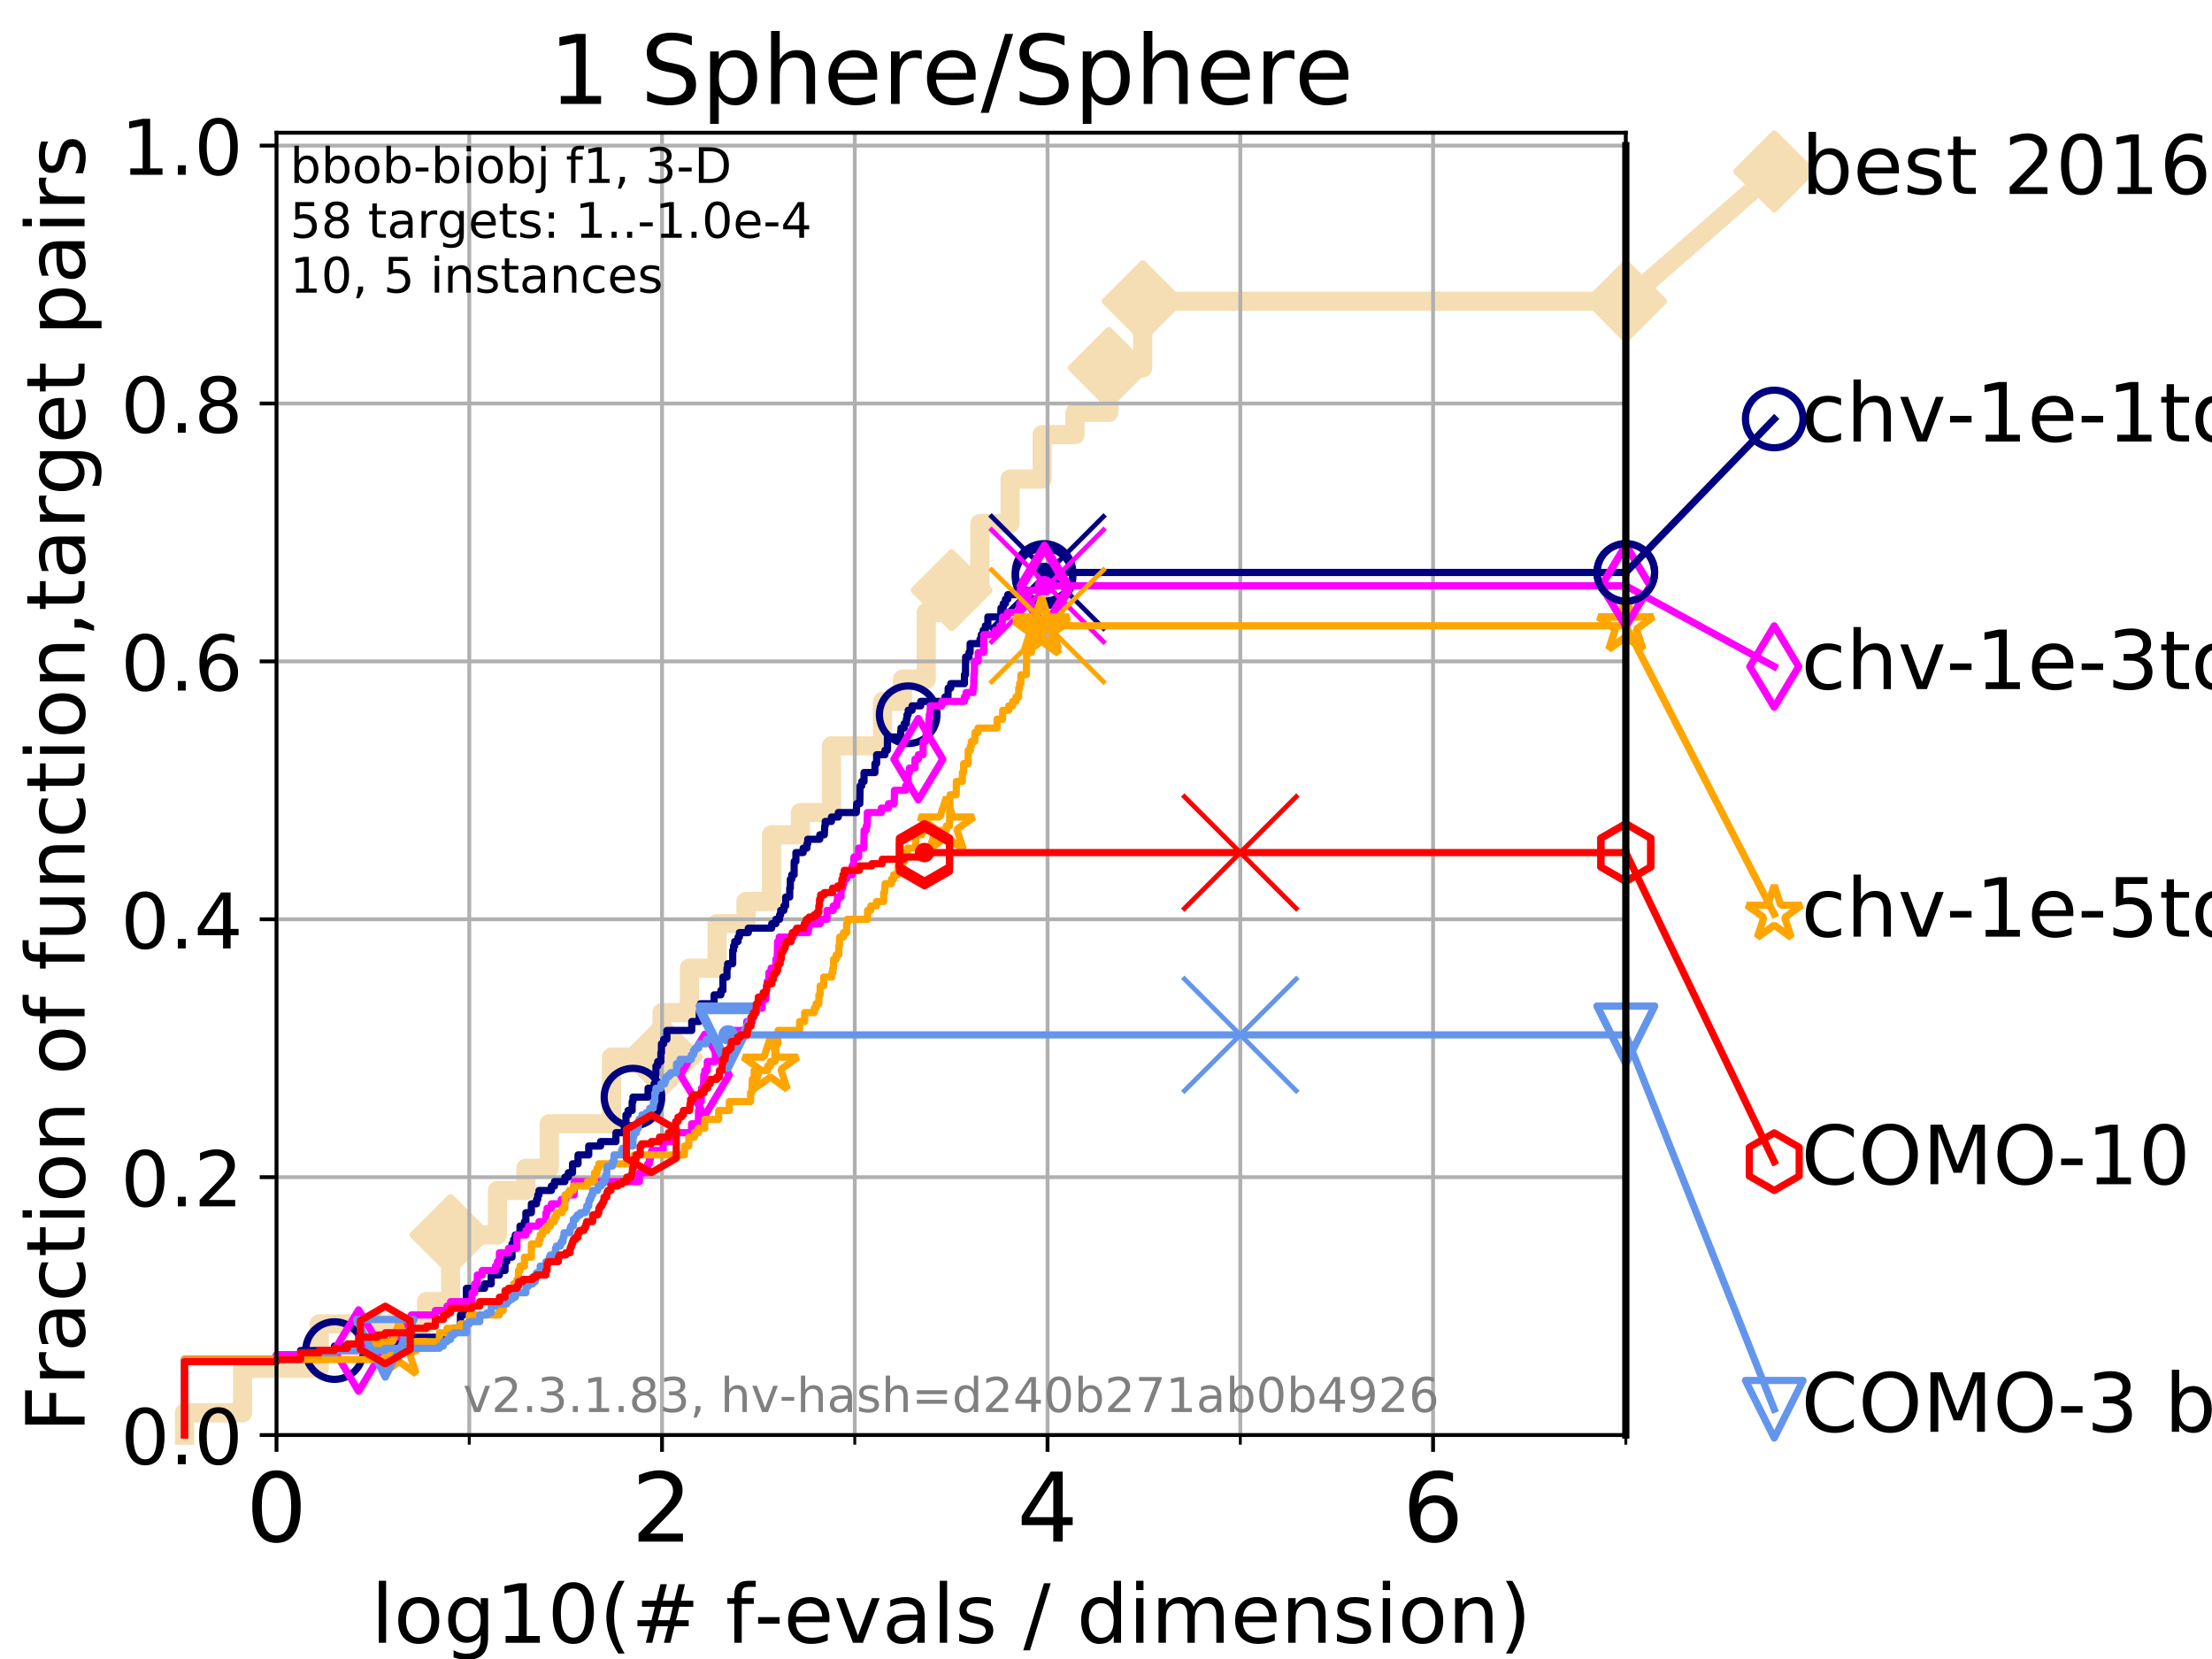 <?xml version="1.0" encoding="utf-8" standalone="no"?>
<!DOCTYPE svg PUBLIC "-//W3C//DTD SVG 1.1//EN"
  "http://www.w3.org/Graphics/SVG/1.1/DTD/svg11.dtd">
<!-- Created with matplotlib (https://matplotlib.org/) -->
<svg height="345.6pt" version="1.1" viewBox="0 0 460.8 345.6" width="460.8pt" xmlns="http://www.w3.org/2000/svg" xmlns:xlink="http://www.w3.org/1999/xlink">
 <defs>
  <style type="text/css">
*{stroke-linecap:butt;stroke-linejoin:round;}
  </style>
 </defs>
 <g id="figure_1">
  <g id="patch_1">
   <path d="M 0 345.6 
L 460.8 345.6 
L 460.8 0 
L 0 0 
z
" style="fill:#ffffff;"/>
  </g>
  <g id="axes_1">
   <g id="patch_2">
    <path d="M 57.6 298.944 
L 338.688 298.944 
L 338.688 27.648 
L 57.6 27.648 
z
" style="fill:#ffffff;"/>
   </g>
   <g id="line2d_1">
    <path d="M 38.441 298.944 
L 38.441 294.313 
L 50.529 294.313 
L 50.529 285.05 
L 66.508 285.05 
L 66.508 275.788 
L 88.847 275.788 
L 88.847 271.157 
L 93.864 271.157 
L 93.864 257.263 
L 103.623 257.263 
L 103.623 248.001 
L 109.55 248.001 
L 109.55 243.37 
L 114.419 243.37 
L 114.419 234.107 
L 127.379 234.107 
L 127.379 220.214 
L 137.911 220.214 
L 137.911 210.951 
L 143.612 210.951 
L 143.612 201.689 
L 149.378 201.689 
L 149.378 192.426 
L 155.404 192.426 
L 155.404 187.795 
L 160.727 187.795 
L 160.727 173.901 
L 166.751 173.901 
L 166.751 169.27 
L 173.204 169.27 
L 173.204 155.377 
L 183.838 155.377 
L 183.838 146.114 
L 188.001 146.114 
L 188.001 141.483 
L 192.947 141.483 
L 192.947 127.589 
L 198.243 127.589 
L 198.243 122.958 
L 204.128 122.958 
L 204.128 109.065 
L 210.41 109.065 
L 210.41 99.802 
L 217.088 99.802 
L 217.088 90.54 
L 223.938 90.54 
L 223.938 85.909 
L 230.986 85.909 
L 230.986 76.646 
L 238.043 76.646 
L 238.043 62.753 
L 338.688 62.753 
" style="fill:none;stroke:#f5deb3;stroke-linecap:square;stroke-width:4;"/>
   </g>
   <g id="line2d_2">
    <defs>
     <path d="M 0 7.778 
L 7.778 0 
L 0 -7.778 
L -7.778 0 
z
" id="m6265c73d35" style="stroke:#f5deb3;stroke-linejoin:miter;stroke-width:1.5;"/>
    </defs>
    <g>
     <use style="fill:#f5deb3;stroke:#f5deb3;stroke-linejoin:miter;stroke-width:1.5;" x="93.864" xlink:href="#m6265c73d35" y="257.263"/>
     <use style="fill:#f5deb3;stroke:#f5deb3;stroke-linejoin:miter;stroke-width:1.5;" x="137.911" xlink:href="#m6265c73d35" y="220.214"/>
     <use style="fill:#f5deb3;stroke:#f5deb3;stroke-linejoin:miter;stroke-width:1.5;" x="198.243" xlink:href="#m6265c73d35" y="122.958"/>
     <use style="fill:#f5deb3;stroke:#f5deb3;stroke-linejoin:miter;stroke-width:1.5;" x="230.986" xlink:href="#m6265c73d35" y="76.646"/>
     <use style="fill:#f5deb3;stroke:#f5deb3;stroke-linejoin:miter;stroke-width:1.5;" x="238.043" xlink:href="#m6265c73d35" y="62.753"/>
     <use style="fill:#f5deb3;stroke:#f5deb3;stroke-linejoin:miter;stroke-width:1.5;" x="338.688" xlink:href="#m6265c73d35" y="62.753"/>
    </g>
   </g>
   <g id="line2d_3">
    <path style="fill:none;stroke:#f5deb3;stroke-linecap:square;stroke-width:4;"/>
    <g/>
   </g>
   <g id="line2d_4">
    <path d="M 338.688 62.753 
L 369.608 35.706 
" style="fill:none;stroke:#f5deb3;stroke-linecap:square;stroke-width:4;"/>
    <g>
     <use style="fill:#f5deb3;stroke:#f5deb3;stroke-linejoin:miter;stroke-width:1.5;" x="338.688" xlink:href="#m6265c73d35" y="62.753"/>
     <use style="fill:#f5deb3;stroke:#f5deb3;stroke-linejoin:miter;stroke-width:1.5;" x="369.608" xlink:href="#m6265c73d35" y="35.706"/>
    </g>
   </g>
   <g id="matplotlib.axis_1">
    <g id="xtick_1">
     <g id="line2d_5">
      <path clip-path="url(#pe1fe919403)" d="M 57.6 298.944 
L 57.6 27.648 
" style="fill:none;stroke:#b0b0b0;stroke-linecap:square;stroke-width:0.8;"/>
     </g>
     <g id="line2d_6">
      <defs>
       <path d="M 0 0 
L 0 3.5 
" id="m788be40a56" style="stroke:#000000;stroke-width:0.8;"/>
      </defs>
      <g>
       <use style="stroke:#000000;stroke-width:0.8;" x="57.6" xlink:href="#m788be40a56" y="298.944"/>
      </g>
     </g>
     <g id="text_1">
      <!-- 0 -->
      <defs>
       <path d="M 31.781 66.406 
Q 24.172 66.406 20.328 58.906 
Q 16.5 51.422 16.5 36.375 
Q 16.5 21.391 20.328 13.891 
Q 24.172 6.391 31.781 6.391 
Q 39.453 6.391 43.281 13.891 
Q 47.125 21.391 47.125 36.375 
Q 47.125 51.422 43.281 58.906 
Q 39.453 66.406 31.781 66.406 
z
M 31.781 74.219 
Q 44.047 74.219 50.516 64.516 
Q 56.984 54.828 56.984 36.375 
Q 56.984 17.969 50.516 8.266 
Q 44.047 -1.422 31.781 -1.422 
Q 19.531 -1.422 13.062 8.266 
Q 6.594 17.969 6.594 36.375 
Q 6.594 54.828 13.062 64.516 
Q 19.531 74.219 31.781 74.219 
z
" id="DejaVuSans-48"/>
      </defs>
      <g transform="translate(51.237 321.141)scale(0.2 -0.2)">
       <use xlink:href="#DejaVuSans-48"/>
      </g>
     </g>
    </g>
    <g id="xtick_2">
     <g id="line2d_7">
      <path clip-path="url(#pe1fe919403)" d="M 137.911 298.944 
L 137.911 27.648 
" style="fill:none;stroke:#b0b0b0;stroke-linecap:square;stroke-width:0.8;"/>
     </g>
     <g id="line2d_8">
      <g>
       <use style="stroke:#000000;stroke-width:0.8;" x="137.911" xlink:href="#m788be40a56" y="298.944"/>
      </g>
     </g>
     <g id="text_2">
      <!-- 2 -->
      <defs>
       <path d="M 19.188 8.297 
L 53.609 8.297 
L 53.609 0 
L 7.328 0 
L 7.328 8.297 
Q 12.938 14.109 22.625 23.891 
Q 32.328 33.688 34.812 36.531 
Q 39.547 41.844 41.422 45.531 
Q 43.312 49.219 43.312 52.781 
Q 43.312 58.594 39.234 62.25 
Q 35.156 65.922 28.609 65.922 
Q 23.969 65.922 18.812 64.312 
Q 13.672 62.703 7.812 59.422 
L 7.812 69.391 
Q 13.766 71.781 18.938 73 
Q 24.125 74.219 28.422 74.219 
Q 39.75 74.219 46.484 68.547 
Q 53.219 62.891 53.219 53.422 
Q 53.219 48.922 51.531 44.891 
Q 49.859 40.875 45.406 35.406 
Q 44.188 33.984 37.641 27.219 
Q 31.109 20.453 19.188 8.297 
z
" id="DejaVuSans-50"/>
      </defs>
      <g transform="translate(131.548 321.141)scale(0.2 -0.2)">
       <use xlink:href="#DejaVuSans-50"/>
      </g>
     </g>
    </g>
    <g id="xtick_3">
     <g id="line2d_9">
      <path clip-path="url(#pe1fe919403)" d="M 218.222 298.944 
L 218.222 27.648 
" style="fill:none;stroke:#b0b0b0;stroke-linecap:square;stroke-width:0.8;"/>
     </g>
     <g id="line2d_10">
      <g>
       <use style="stroke:#000000;stroke-width:0.8;" x="218.222" xlink:href="#m788be40a56" y="298.944"/>
      </g>
     </g>
     <g id="text_3">
      <!-- 4 -->
      <defs>
       <path d="M 37.797 64.312 
L 12.891 25.391 
L 37.797 25.391 
z
M 35.203 72.906 
L 47.609 72.906 
L 47.609 25.391 
L 58.016 25.391 
L 58.016 17.188 
L 47.609 17.188 
L 47.609 0 
L 37.797 0 
L 37.797 17.188 
L 4.891 17.188 
L 4.891 26.703 
z
" id="DejaVuSans-52"/>
      </defs>
      <g transform="translate(211.859 321.141)scale(0.2 -0.2)">
       <use xlink:href="#DejaVuSans-52"/>
      </g>
     </g>
    </g>
    <g id="xtick_4">
     <g id="line2d_11">
      <path clip-path="url(#pe1fe919403)" d="M 298.533 298.944 
L 298.533 27.648 
" style="fill:none;stroke:#b0b0b0;stroke-linecap:square;stroke-width:0.8;"/>
     </g>
     <g id="line2d_12">
      <g>
       <use style="stroke:#000000;stroke-width:0.8;" x="298.533" xlink:href="#m788be40a56" y="298.944"/>
      </g>
     </g>
     <g id="text_4">
      <!-- 6 -->
      <defs>
       <path d="M 33.016 40.375 
Q 26.375 40.375 22.484 35.828 
Q 18.609 31.297 18.609 23.391 
Q 18.609 15.531 22.484 10.953 
Q 26.375 6.391 33.016 6.391 
Q 39.656 6.391 43.531 10.953 
Q 47.406 15.531 47.406 23.391 
Q 47.406 31.297 43.531 35.828 
Q 39.656 40.375 33.016 40.375 
z
M 52.594 71.297 
L 52.594 62.312 
Q 48.875 64.062 45.094 64.984 
Q 41.312 65.922 37.594 65.922 
Q 27.828 65.922 22.672 59.328 
Q 17.531 52.734 16.797 39.406 
Q 19.672 43.656 24.016 45.922 
Q 28.375 48.188 33.594 48.188 
Q 44.578 48.188 50.953 41.516 
Q 57.328 34.859 57.328 23.391 
Q 57.328 12.156 50.688 5.359 
Q 44.047 -1.422 33.016 -1.422 
Q 20.359 -1.422 13.672 8.266 
Q 6.984 17.969 6.984 36.375 
Q 6.984 53.656 15.188 63.938 
Q 23.391 74.219 37.203 74.219 
Q 40.922 74.219 44.703 73.484 
Q 48.484 72.75 52.594 71.297 
z
" id="DejaVuSans-54"/>
      </defs>
      <g transform="translate(292.17 321.141)scale(0.2 -0.2)">
       <use xlink:href="#DejaVuSans-54"/>
      </g>
     </g>
    </g>
    <g id="xtick_5">
     <g id="line2d_13">
      <path clip-path="url(#pe1fe919403)" d="M 97.755 298.944 
L 97.755 27.648 
" style="fill:none;stroke:#b0b0b0;stroke-linecap:square;stroke-width:0.8;"/>
     </g>
     <g id="line2d_14">
      <defs>
       <path d="M 0 0 
L 0 2 
" id="m7fddbd5519" style="stroke:#000000;stroke-width:0.6;"/>
      </defs>
      <g>
       <use style="stroke:#000000;stroke-width:0.6;" x="97.755" xlink:href="#m7fddbd5519" y="298.944"/>
      </g>
     </g>
    </g>
    <g id="xtick_6">
     <g id="line2d_15">
      <path clip-path="url(#pe1fe919403)" d="M 178.066 298.944 
L 178.066 27.648 
" style="fill:none;stroke:#b0b0b0;stroke-linecap:square;stroke-width:0.8;"/>
     </g>
     <g id="line2d_16">
      <g>
       <use style="stroke:#000000;stroke-width:0.6;" x="178.066" xlink:href="#m7fddbd5519" y="298.944"/>
      </g>
     </g>
    </g>
    <g id="xtick_7">
     <g id="line2d_17">
      <path clip-path="url(#pe1fe919403)" d="M 258.377 298.944 
L 258.377 27.648 
" style="fill:none;stroke:#b0b0b0;stroke-linecap:square;stroke-width:0.8;"/>
     </g>
     <g id="line2d_18">
      <g>
       <use style="stroke:#000000;stroke-width:0.6;" x="258.377" xlink:href="#m7fddbd5519" y="298.944"/>
      </g>
     </g>
    </g>
    <g id="xtick_8">
     <g id="line2d_19">
      <path clip-path="url(#pe1fe919403)" d="M 338.688 298.944 
L 338.688 27.648 
" style="fill:none;stroke:#b0b0b0;stroke-linecap:square;stroke-width:0.8;"/>
     </g>
     <g id="line2d_20">
      <g>
       <use style="stroke:#000000;stroke-width:0.6;" x="338.688" xlink:href="#m7fddbd5519" y="298.944"/>
      </g>
     </g>
    </g>
    <g id="text_5">
     <!-- log10(# f-evals / dimension) -->
     <defs>
      <path d="M 9.422 75.984 
L 18.406 75.984 
L 18.406 0 
L 9.422 0 
z
" id="DejaVuSans-108"/>
      <path d="M 30.609 48.391 
Q 23.391 48.391 19.188 42.75 
Q 14.984 37.109 14.984 27.297 
Q 14.984 17.484 19.156 11.844 
Q 23.344 6.203 30.609 6.203 
Q 37.797 6.203 41.984 11.859 
Q 46.188 17.531 46.188 27.297 
Q 46.188 37.016 41.984 42.703 
Q 37.797 48.391 30.609 48.391 
z
M 30.609 56 
Q 42.328 56 49.016 48.375 
Q 55.719 40.766 55.719 27.297 
Q 55.719 13.875 49.016 6.219 
Q 42.328 -1.422 30.609 -1.422 
Q 18.844 -1.422 12.172 6.219 
Q 5.516 13.875 5.516 27.297 
Q 5.516 40.766 12.172 48.375 
Q 18.844 56 30.609 56 
z
" id="DejaVuSans-111"/>
      <path d="M 45.406 27.984 
Q 45.406 37.75 41.375 43.109 
Q 37.359 48.484 30.078 48.484 
Q 22.859 48.484 18.828 43.109 
Q 14.797 37.75 14.797 27.984 
Q 14.797 18.266 18.828 12.891 
Q 22.859 7.516 30.078 7.516 
Q 37.359 7.516 41.375 12.891 
Q 45.406 18.266 45.406 27.984 
z
M 54.391 6.781 
Q 54.391 -7.172 48.188 -13.984 
Q 42 -20.797 29.203 -20.797 
Q 24.469 -20.797 20.266 -20.094 
Q 16.062 -19.391 12.109 -17.922 
L 12.109 -9.188 
Q 16.062 -11.328 19.922 -12.344 
Q 23.781 -13.375 27.781 -13.375 
Q 36.625 -13.375 41.016 -8.766 
Q 45.406 -4.156 45.406 5.172 
L 45.406 9.625 
Q 42.625 4.781 38.281 2.391 
Q 33.938 0 27.875 0 
Q 17.828 0 11.672 7.656 
Q 5.516 15.328 5.516 27.984 
Q 5.516 40.672 11.672 48.328 
Q 17.828 56 27.875 56 
Q 33.938 56 38.281 53.609 
Q 42.625 51.219 45.406 46.391 
L 45.406 54.688 
L 54.391 54.688 
z
" id="DejaVuSans-103"/>
      <path d="M 12.406 8.297 
L 28.516 8.297 
L 28.516 63.922 
L 10.984 60.406 
L 10.984 69.391 
L 28.422 72.906 
L 38.281 72.906 
L 38.281 8.297 
L 54.391 8.297 
L 54.391 0 
L 12.406 0 
z
" id="DejaVuSans-49"/>
      <path d="M 31 75.875 
Q 24.469 64.656 21.281 53.656 
Q 18.109 42.672 18.109 31.391 
Q 18.109 20.125 21.312 9.062 
Q 24.516 -2 31 -13.188 
L 23.188 -13.188 
Q 15.875 -1.703 12.234 9.375 
Q 8.594 20.453 8.594 31.391 
Q 8.594 42.281 12.203 53.312 
Q 15.828 64.359 23.188 75.875 
z
" id="DejaVuSans-40"/>
      <path d="M 51.125 44 
L 36.922 44 
L 32.812 27.688 
L 47.125 27.688 
z
M 43.797 71.781 
L 38.719 51.516 
L 52.984 51.516 
L 58.109 71.781 
L 65.922 71.781 
L 60.891 51.516 
L 76.125 51.516 
L 76.125 44 
L 58.984 44 
L 54.984 27.688 
L 70.516 27.688 
L 70.516 20.219 
L 53.078 20.219 
L 48 0 
L 40.188 0 
L 45.219 20.219 
L 30.906 20.219 
L 25.875 0 
L 18.016 0 
L 23.094 20.219 
L 7.719 20.219 
L 7.719 27.688 
L 24.906 27.688 
L 29 44 
L 13.281 44 
L 13.281 51.516 
L 30.906 51.516 
L 35.891 71.781 
z
" id="DejaVuSans-35"/>
      <path id="DejaVuSans-32"/>
      <path d="M 37.109 75.984 
L 37.109 68.5 
L 28.516 68.5 
Q 23.688 68.5 21.797 66.547 
Q 19.922 64.594 19.922 59.516 
L 19.922 54.688 
L 34.719 54.688 
L 34.719 47.703 
L 19.922 47.703 
L 19.922 0 
L 10.891 0 
L 10.891 47.703 
L 2.297 47.703 
L 2.297 54.688 
L 10.891 54.688 
L 10.891 58.5 
Q 10.891 67.625 15.141 71.797 
Q 19.391 75.984 28.609 75.984 
z
" id="DejaVuSans-102"/>
      <path d="M 4.891 31.391 
L 31.203 31.391 
L 31.203 23.391 
L 4.891 23.391 
z
" id="DejaVuSans-45"/>
      <path d="M 56.203 29.594 
L 56.203 25.203 
L 14.891 25.203 
Q 15.484 15.922 20.484 11.062 
Q 25.484 6.203 34.422 6.203 
Q 39.594 6.203 44.453 7.469 
Q 49.312 8.734 54.109 11.281 
L 54.109 2.781 
Q 49.266 0.734 44.188 -0.344 
Q 39.109 -1.422 33.891 -1.422 
Q 20.797 -1.422 13.156 6.188 
Q 5.516 13.812 5.516 26.812 
Q 5.516 40.234 12.766 48.109 
Q 20.016 56 32.328 56 
Q 43.359 56 49.781 48.891 
Q 56.203 41.797 56.203 29.594 
z
M 47.219 32.234 
Q 47.125 39.594 43.094 43.984 
Q 39.062 48.391 32.422 48.391 
Q 24.906 48.391 20.391 44.141 
Q 15.875 39.891 15.188 32.172 
z
" id="DejaVuSans-101"/>
      <path d="M 2.984 54.688 
L 12.5 54.688 
L 29.594 8.797 
L 46.688 54.688 
L 56.203 54.688 
L 35.688 0 
L 23.484 0 
z
" id="DejaVuSans-118"/>
      <path d="M 34.281 27.484 
Q 23.391 27.484 19.188 25 
Q 14.984 22.516 14.984 16.5 
Q 14.984 11.719 18.141 8.906 
Q 21.297 6.109 26.703 6.109 
Q 34.188 6.109 38.703 11.406 
Q 43.219 16.703 43.219 25.484 
L 43.219 27.484 
z
M 52.203 31.203 
L 52.203 0 
L 43.219 0 
L 43.219 8.297 
Q 40.141 3.328 35.547 0.953 
Q 30.953 -1.422 24.312 -1.422 
Q 15.922 -1.422 10.953 3.297 
Q 6 8.016 6 15.922 
Q 6 25.141 12.172 29.828 
Q 18.359 34.516 30.609 34.516 
L 43.219 34.516 
L 43.219 35.406 
Q 43.219 41.609 39.141 45 
Q 35.062 48.391 27.688 48.391 
Q 23 48.391 18.547 47.266 
Q 14.109 46.141 10.016 43.891 
L 10.016 52.203 
Q 14.938 54.109 19.578 55.047 
Q 24.219 56 28.609 56 
Q 40.484 56 46.344 49.844 
Q 52.203 43.703 52.203 31.203 
z
" id="DejaVuSans-97"/>
      <path d="M 44.281 53.078 
L 44.281 44.578 
Q 40.484 46.531 36.375 47.5 
Q 32.281 48.484 27.875 48.484 
Q 21.188 48.484 17.844 46.438 
Q 14.5 44.391 14.5 40.281 
Q 14.5 37.156 16.891 35.375 
Q 19.281 33.594 26.516 31.984 
L 29.594 31.297 
Q 39.156 29.25 43.188 25.516 
Q 47.219 21.781 47.219 15.094 
Q 47.219 7.469 41.188 3.016 
Q 35.156 -1.422 24.609 -1.422 
Q 20.219 -1.422 15.453 -0.562 
Q 10.688 0.297 5.422 2 
L 5.422 11.281 
Q 10.406 8.688 15.234 7.391 
Q 20.062 6.109 24.812 6.109 
Q 31.156 6.109 34.562 8.281 
Q 37.984 10.453 37.984 14.406 
Q 37.984 18.062 35.516 20.016 
Q 33.062 21.969 24.703 23.781 
L 21.578 24.516 
Q 13.234 26.266 9.516 29.906 
Q 5.812 33.547 5.812 39.891 
Q 5.812 47.609 11.281 51.797 
Q 16.75 56 26.812 56 
Q 31.781 56 36.172 55.266 
Q 40.578 54.547 44.281 53.078 
z
" id="DejaVuSans-115"/>
      <path d="M 25.391 72.906 
L 33.688 72.906 
L 8.297 -9.281 
L 0 -9.281 
z
" id="DejaVuSans-47"/>
      <path d="M 45.406 46.391 
L 45.406 75.984 
L 54.391 75.984 
L 54.391 0 
L 45.406 0 
L 45.406 8.203 
Q 42.578 3.328 38.25 0.953 
Q 33.938 -1.422 27.875 -1.422 
Q 17.969 -1.422 11.734 6.484 
Q 5.516 14.406 5.516 27.297 
Q 5.516 40.188 11.734 48.094 
Q 17.969 56 27.875 56 
Q 33.938 56 38.25 53.625 
Q 42.578 51.266 45.406 46.391 
z
M 14.797 27.297 
Q 14.797 17.391 18.875 11.75 
Q 22.953 6.109 30.078 6.109 
Q 37.203 6.109 41.297 11.75 
Q 45.406 17.391 45.406 27.297 
Q 45.406 37.203 41.297 42.844 
Q 37.203 48.484 30.078 48.484 
Q 22.953 48.484 18.875 42.844 
Q 14.797 37.203 14.797 27.297 
z
" id="DejaVuSans-100"/>
      <path d="M 9.422 54.688 
L 18.406 54.688 
L 18.406 0 
L 9.422 0 
z
M 9.422 75.984 
L 18.406 75.984 
L 18.406 64.594 
L 9.422 64.594 
z
" id="DejaVuSans-105"/>
      <path d="M 52 44.188 
Q 55.375 50.25 60.062 53.125 
Q 64.75 56 71.094 56 
Q 79.641 56 84.281 50.016 
Q 88.922 44.047 88.922 33.016 
L 88.922 0 
L 79.891 0 
L 79.891 32.719 
Q 79.891 40.578 77.094 44.375 
Q 74.312 48.188 68.609 48.188 
Q 61.625 48.188 57.562 43.547 
Q 53.516 38.922 53.516 30.906 
L 53.516 0 
L 44.484 0 
L 44.484 32.719 
Q 44.484 40.625 41.703 44.406 
Q 38.922 48.188 33.109 48.188 
Q 26.219 48.188 22.156 43.531 
Q 18.109 38.875 18.109 30.906 
L 18.109 0 
L 9.078 0 
L 9.078 54.688 
L 18.109 54.688 
L 18.109 46.188 
Q 21.188 51.219 25.484 53.609 
Q 29.781 56 35.688 56 
Q 41.656 56 45.828 52.969 
Q 50 49.953 52 44.188 
z
" id="DejaVuSans-109"/>
      <path d="M 54.891 33.016 
L 54.891 0 
L 45.906 0 
L 45.906 32.719 
Q 45.906 40.484 42.875 44.328 
Q 39.844 48.188 33.797 48.188 
Q 26.516 48.188 22.312 43.547 
Q 18.109 38.922 18.109 30.906 
L 18.109 0 
L 9.078 0 
L 9.078 54.688 
L 18.109 54.688 
L 18.109 46.188 
Q 21.344 51.125 25.703 53.562 
Q 30.078 56 35.797 56 
Q 45.219 56 50.047 50.172 
Q 54.891 44.344 54.891 33.016 
z
" id="DejaVuSans-110"/>
      <path d="M 8.016 75.875 
L 15.828 75.875 
Q 23.141 64.359 26.781 53.312 
Q 30.422 42.281 30.422 31.391 
Q 30.422 20.453 26.781 9.375 
Q 23.141 -1.703 15.828 -13.188 
L 8.016 -13.188 
Q 14.5 -2 17.703 9.062 
Q 20.906 20.125 20.906 31.391 
Q 20.906 42.672 17.703 53.656 
Q 14.5 64.656 8.016 75.875 
z
" id="DejaVuSans-41"/>
     </defs>
     <g transform="translate(77.303 342.218)scale(0.17 -0.17)">
      <use xlink:href="#DejaVuSans-108"/>
      <use x="27.783" xlink:href="#DejaVuSans-111"/>
      <use x="88.965" xlink:href="#DejaVuSans-103"/>
      <use x="152.441" xlink:href="#DejaVuSans-49"/>
      <use x="216.064" xlink:href="#DejaVuSans-48"/>
      <use x="279.688" xlink:href="#DejaVuSans-40"/>
      <use x="318.701" xlink:href="#DejaVuSans-35"/>
      <use x="402.49" xlink:href="#DejaVuSans-32"/>
      <use x="434.277" xlink:href="#DejaVuSans-102"/>
      <use x="469.404" xlink:href="#DejaVuSans-45"/>
      <use x="505.488" xlink:href="#DejaVuSans-101"/>
      <use x="567.012" xlink:href="#DejaVuSans-118"/>
      <use x="626.191" xlink:href="#DejaVuSans-97"/>
      <use x="687.471" xlink:href="#DejaVuSans-108"/>
      <use x="715.254" xlink:href="#DejaVuSans-115"/>
      <use x="767.354" xlink:href="#DejaVuSans-32"/>
      <use x="799.141" xlink:href="#DejaVuSans-47"/>
      <use x="832.832" xlink:href="#DejaVuSans-32"/>
      <use x="864.619" xlink:href="#DejaVuSans-100"/>
      <use x="928.096" xlink:href="#DejaVuSans-105"/>
      <use x="955.879" xlink:href="#DejaVuSans-109"/>
      <use x="1053.291" xlink:href="#DejaVuSans-101"/>
      <use x="1114.814" xlink:href="#DejaVuSans-110"/>
      <use x="1178.193" xlink:href="#DejaVuSans-115"/>
      <use x="1230.293" xlink:href="#DejaVuSans-105"/>
      <use x="1258.076" xlink:href="#DejaVuSans-111"/>
      <use x="1319.258" xlink:href="#DejaVuSans-110"/>
      <use x="1382.637" xlink:href="#DejaVuSans-41"/>
     </g>
    </g>
   </g>
   <g id="matplotlib.axis_2">
    <g id="ytick_1">
     <g id="line2d_21">
      <path clip-path="url(#pe1fe919403)" d="M 57.6 298.944 
L 338.688 298.944 
" style="fill:none;stroke:#b0b0b0;stroke-linecap:square;stroke-width:0.8;"/>
     </g>
     <g id="line2d_22">
      <defs>
       <path d="M 0 0 
L -3.5 0 
" id="m302246a356" style="stroke:#000000;stroke-width:0.8;"/>
      </defs>
      <g>
       <use style="stroke:#000000;stroke-width:0.8;" x="57.6" xlink:href="#m302246a356" y="298.944"/>
      </g>
     </g>
     <g id="text_6">
      <!-- 0.0 -->
      <defs>
       <path d="M 10.688 12.406 
L 21 12.406 
L 21 0 
L 10.688 0 
z
" id="DejaVuSans-46"/>
      </defs>
      <g transform="translate(25.155 305.023)scale(0.16 -0.16)">
       <use xlink:href="#DejaVuSans-48"/>
       <use x="63.623" xlink:href="#DejaVuSans-46"/>
       <use x="95.41" xlink:href="#DejaVuSans-48"/>
      </g>
     </g>
    </g>
    <g id="ytick_2">
     <g id="line2d_23">
      <path clip-path="url(#pe1fe919403)" d="M 57.6 245.222 
L 338.688 245.222 
" style="fill:none;stroke:#b0b0b0;stroke-linecap:square;stroke-width:0.8;"/>
     </g>
     <g id="line2d_24">
      <g>
       <use style="stroke:#000000;stroke-width:0.8;" x="57.6" xlink:href="#m302246a356" y="245.222"/>
      </g>
     </g>
     <g id="text_7">
      <!-- 0.2 -->
      <g transform="translate(25.155 251.301)scale(0.16 -0.16)">
       <use xlink:href="#DejaVuSans-48"/>
       <use x="63.623" xlink:href="#DejaVuSans-46"/>
       <use x="95.41" xlink:href="#DejaVuSans-50"/>
      </g>
     </g>
    </g>
    <g id="ytick_3">
     <g id="line2d_25">
      <path clip-path="url(#pe1fe919403)" d="M 57.6 191.5 
L 338.688 191.5 
" style="fill:none;stroke:#b0b0b0;stroke-linecap:square;stroke-width:0.8;"/>
     </g>
     <g id="line2d_26">
      <g>
       <use style="stroke:#000000;stroke-width:0.8;" x="57.6" xlink:href="#m302246a356" y="191.5"/>
      </g>
     </g>
     <g id="text_8">
      <!-- 0.4 -->
      <g transform="translate(25.155 197.579)scale(0.16 -0.16)">
       <use xlink:href="#DejaVuSans-48"/>
       <use x="63.623" xlink:href="#DejaVuSans-46"/>
       <use x="95.41" xlink:href="#DejaVuSans-52"/>
      </g>
     </g>
    </g>
    <g id="ytick_4">
     <g id="line2d_27">
      <path clip-path="url(#pe1fe919403)" d="M 57.6 137.778 
L 338.688 137.778 
" style="fill:none;stroke:#b0b0b0;stroke-linecap:square;stroke-width:0.8;"/>
     </g>
     <g id="line2d_28">
      <g>
       <use style="stroke:#000000;stroke-width:0.8;" x="57.6" xlink:href="#m302246a356" y="137.778"/>
      </g>
     </g>
     <g id="text_9">
      <!-- 0.6 -->
      <g transform="translate(25.155 143.857)scale(0.16 -0.16)">
       <use xlink:href="#DejaVuSans-48"/>
       <use x="63.623" xlink:href="#DejaVuSans-46"/>
       <use x="95.41" xlink:href="#DejaVuSans-54"/>
      </g>
     </g>
    </g>
    <g id="ytick_5">
     <g id="line2d_29">
      <path clip-path="url(#pe1fe919403)" d="M 57.6 84.056 
L 338.688 84.056 
" style="fill:none;stroke:#b0b0b0;stroke-linecap:square;stroke-width:0.8;"/>
     </g>
     <g id="line2d_30">
      <g>
       <use style="stroke:#000000;stroke-width:0.8;" x="57.6" xlink:href="#m302246a356" y="84.056"/>
      </g>
     </g>
     <g id="text_10">
      <!-- 0.8 -->
      <defs>
       <path d="M 31.781 34.625 
Q 24.75 34.625 20.719 30.859 
Q 16.703 27.094 16.703 20.516 
Q 16.703 13.922 20.719 10.156 
Q 24.75 6.391 31.781 6.391 
Q 38.812 6.391 42.859 10.172 
Q 46.922 13.969 46.922 20.516 
Q 46.922 27.094 42.891 30.859 
Q 38.875 34.625 31.781 34.625 
z
M 21.922 38.812 
Q 15.578 40.375 12.031 44.719 
Q 8.5 49.078 8.5 55.328 
Q 8.5 64.062 14.719 69.141 
Q 20.953 74.219 31.781 74.219 
Q 42.672 74.219 48.875 69.141 
Q 55.078 64.062 55.078 55.328 
Q 55.078 49.078 51.531 44.719 
Q 48 40.375 41.703 38.812 
Q 48.828 37.156 52.797 32.312 
Q 56.781 27.484 56.781 20.516 
Q 56.781 9.906 50.312 4.234 
Q 43.844 -1.422 31.781 -1.422 
Q 19.734 -1.422 13.25 4.234 
Q 6.781 9.906 6.781 20.516 
Q 6.781 27.484 10.781 32.312 
Q 14.797 37.156 21.922 38.812 
z
M 18.312 54.391 
Q 18.312 48.734 21.844 45.562 
Q 25.391 42.391 31.781 42.391 
Q 38.141 42.391 41.719 45.562 
Q 45.312 48.734 45.312 54.391 
Q 45.312 60.062 41.719 63.234 
Q 38.141 66.406 31.781 66.406 
Q 25.391 66.406 21.844 63.234 
Q 18.312 60.062 18.312 54.391 
z
" id="DejaVuSans-56"/>
      </defs>
      <g transform="translate(25.155 90.135)scale(0.16 -0.16)">
       <use xlink:href="#DejaVuSans-48"/>
       <use x="63.623" xlink:href="#DejaVuSans-46"/>
       <use x="95.41" xlink:href="#DejaVuSans-56"/>
      </g>
     </g>
    </g>
    <g id="ytick_6">
     <g id="line2d_31">
      <path clip-path="url(#pe1fe919403)" d="M 57.6 30.334 
L 338.688 30.334 
" style="fill:none;stroke:#b0b0b0;stroke-linecap:square;stroke-width:0.8;"/>
     </g>
     <g id="line2d_32">
      <g>
       <use style="stroke:#000000;stroke-width:0.8;" x="57.6" xlink:href="#m302246a356" y="30.334"/>
      </g>
     </g>
     <g id="text_11">
      <!-- 1.0 -->
      <g transform="translate(25.155 36.413)scale(0.16 -0.16)">
       <use xlink:href="#DejaVuSans-49"/>
       <use x="63.623" xlink:href="#DejaVuSans-46"/>
       <use x="95.41" xlink:href="#DejaVuSans-48"/>
      </g>
     </g>
    </g>
    <g id="text_12">
     <!-- Fraction of function,target pairs -->
     <defs>
      <path d="M 9.812 72.906 
L 51.703 72.906 
L 51.703 64.594 
L 19.672 64.594 
L 19.672 43.109 
L 48.578 43.109 
L 48.578 34.812 
L 19.672 34.812 
L 19.672 0 
L 9.812 0 
z
" id="DejaVuSans-70"/>
      <path d="M 41.109 46.297 
Q 39.594 47.172 37.812 47.578 
Q 36.031 48 33.891 48 
Q 26.266 48 22.188 43.047 
Q 18.109 38.094 18.109 28.812 
L 18.109 0 
L 9.078 0 
L 9.078 54.688 
L 18.109 54.688 
L 18.109 46.188 
Q 20.953 51.172 25.484 53.578 
Q 30.031 56 36.531 56 
Q 37.453 56 38.578 55.875 
Q 39.703 55.766 41.062 55.516 
z
" id="DejaVuSans-114"/>
      <path d="M 48.781 52.594 
L 48.781 44.188 
Q 44.969 46.297 41.141 47.344 
Q 37.312 48.391 33.406 48.391 
Q 24.656 48.391 19.812 42.844 
Q 14.984 37.312 14.984 27.297 
Q 14.984 17.281 19.812 11.734 
Q 24.656 6.203 33.406 6.203 
Q 37.312 6.203 41.141 7.25 
Q 44.969 8.297 48.781 10.406 
L 48.781 2.094 
Q 45.016 0.344 40.984 -0.531 
Q 36.969 -1.422 32.422 -1.422 
Q 20.062 -1.422 12.781 6.344 
Q 5.516 14.109 5.516 27.297 
Q 5.516 40.672 12.859 48.328 
Q 20.219 56 33.016 56 
Q 37.156 56 41.109 55.141 
Q 45.062 54.297 48.781 52.594 
z
" id="DejaVuSans-99"/>
      <path d="M 18.312 70.219 
L 18.312 54.688 
L 36.812 54.688 
L 36.812 47.703 
L 18.312 47.703 
L 18.312 18.016 
Q 18.312 11.328 20.141 9.422 
Q 21.969 7.516 27.594 7.516 
L 36.812 7.516 
L 36.812 0 
L 27.594 0 
Q 17.188 0 13.234 3.875 
Q 9.281 7.766 9.281 18.016 
L 9.281 47.703 
L 2.688 47.703 
L 2.688 54.688 
L 9.281 54.688 
L 9.281 70.219 
z
" id="DejaVuSans-116"/>
      <path d="M 8.5 21.578 
L 8.5 54.688 
L 17.484 54.688 
L 17.484 21.922 
Q 17.484 14.156 20.5 10.266 
Q 23.531 6.391 29.594 6.391 
Q 36.859 6.391 41.078 11.031 
Q 45.312 15.672 45.312 23.688 
L 45.312 54.688 
L 54.297 54.688 
L 54.297 0 
L 45.312 0 
L 45.312 8.406 
Q 42.047 3.422 37.719 1 
Q 33.406 -1.422 27.688 -1.422 
Q 18.266 -1.422 13.375 4.438 
Q 8.5 10.297 8.5 21.578 
z
M 31.109 56 
z
" id="DejaVuSans-117"/>
      <path d="M 11.719 12.406 
L 22.016 12.406 
L 22.016 4 
L 14.016 -11.625 
L 7.719 -11.625 
L 11.719 4 
z
" id="DejaVuSans-44"/>
      <path d="M 18.109 8.203 
L 18.109 -20.797 
L 9.078 -20.797 
L 9.078 54.688 
L 18.109 54.688 
L 18.109 46.391 
Q 20.953 51.266 25.266 53.625 
Q 29.594 56 35.594 56 
Q 45.562 56 51.781 48.094 
Q 58.016 40.188 58.016 27.297 
Q 58.016 14.406 51.781 6.484 
Q 45.562 -1.422 35.594 -1.422 
Q 29.594 -1.422 25.266 0.953 
Q 20.953 3.328 18.109 8.203 
z
M 48.688 27.297 
Q 48.688 37.203 44.609 42.844 
Q 40.531 48.484 33.406 48.484 
Q 26.266 48.484 22.188 42.844 
Q 18.109 37.203 18.109 27.297 
Q 18.109 17.391 22.188 11.75 
Q 26.266 6.109 33.406 6.109 
Q 40.531 6.109 44.609 11.75 
Q 48.688 17.391 48.688 27.297 
z
" id="DejaVuSans-112"/>
     </defs>
     <g transform="translate(17.62 298.435)rotate(-90)scale(0.17 -0.17)">
      <use xlink:href="#DejaVuSans-70"/>
      <use x="57.41" xlink:href="#DejaVuSans-114"/>
      <use x="98.523" xlink:href="#DejaVuSans-97"/>
      <use x="159.803" xlink:href="#DejaVuSans-99"/>
      <use x="214.783" xlink:href="#DejaVuSans-116"/>
      <use x="253.992" xlink:href="#DejaVuSans-105"/>
      <use x="281.775" xlink:href="#DejaVuSans-111"/>
      <use x="342.957" xlink:href="#DejaVuSans-110"/>
      <use x="406.336" xlink:href="#DejaVuSans-32"/>
      <use x="438.123" xlink:href="#DejaVuSans-111"/>
      <use x="499.305" xlink:href="#DejaVuSans-102"/>
      <use x="534.51" xlink:href="#DejaVuSans-32"/>
      <use x="566.297" xlink:href="#DejaVuSans-102"/>
      <use x="601.502" xlink:href="#DejaVuSans-117"/>
      <use x="664.881" xlink:href="#DejaVuSans-110"/>
      <use x="728.26" xlink:href="#DejaVuSans-99"/>
      <use x="783.24" xlink:href="#DejaVuSans-116"/>
      <use x="822.449" xlink:href="#DejaVuSans-105"/>
      <use x="850.232" xlink:href="#DejaVuSans-111"/>
      <use x="911.414" xlink:href="#DejaVuSans-110"/>
      <use x="974.793" xlink:href="#DejaVuSans-44"/>
      <use x="1006.58" xlink:href="#DejaVuSans-116"/>
      <use x="1045.789" xlink:href="#DejaVuSans-97"/>
      <use x="1107.068" xlink:href="#DejaVuSans-114"/>
      <use x="1148.166" xlink:href="#DejaVuSans-103"/>
      <use x="1211.643" xlink:href="#DejaVuSans-101"/>
      <use x="1273.166" xlink:href="#DejaVuSans-116"/>
      <use x="1312.375" xlink:href="#DejaVuSans-32"/>
      <use x="1344.162" xlink:href="#DejaVuSans-112"/>
      <use x="1407.639" xlink:href="#DejaVuSans-97"/>
      <use x="1468.918" xlink:href="#DejaVuSans-105"/>
      <use x="1496.701" xlink:href="#DejaVuSans-114"/>
      <use x="1537.814" xlink:href="#DejaVuSans-115"/>
     </g>
    </g>
   </g>
   <g id="line2d_33">
    <defs>
     <path d="M 0 1.5 
C 0.398 1.5 0.779 1.342 1.061 1.061 
C 1.342 0.779 1.5 0.398 1.5 0 
C 1.5 -0.398 1.342 -0.779 1.061 -1.061 
C 0.779 -1.342 0.398 -1.5 0 -1.5 
C -0.398 -1.5 -0.779 -1.342 -1.061 -1.061 
C -1.342 -0.779 -1.5 -0.398 -1.5 0 
C -1.5 0.398 -1.342 0.779 -1.061 1.061 
C -0.779 1.342 -0.398 1.5 0 1.5 
z
" id="mb8af62e1d7" style="stroke:#f5deb3;"/>
    </defs>
    <g>
     <use style="fill:#f5deb3;stroke:#f5deb3;" x="238.043" xlink:href="#mb8af62e1d7" y="62.753"/>
     <use style="fill:#f5deb3;stroke:#f5deb3;" x="238.043" xlink:href="#mb8af62e1d7" y="62.753"/>
    </g>
   </g>
   <g id="line2d_34">
    <defs>
     <path d="M 0 1.5 
C 0.398 1.5 0.779 1.342 1.061 1.061 
C 1.342 0.779 1.5 0.398 1.5 0 
C 1.5 -0.398 1.342 -0.779 1.061 -1.061 
C 0.779 -1.342 0.398 -1.5 0 -1.5 
C -0.398 -1.5 -0.779 -1.342 -1.061 -1.061 
C -1.342 -0.779 -1.5 -0.398 -1.5 0 
C -1.5 0.398 -1.342 0.779 -1.061 1.061 
C -0.779 1.342 -0.398 1.5 0 1.5 
z
" id="mc496119764" style="stroke:#000080;"/>
    </defs>
    <g>
     <use style="fill:#000080;stroke:#000080;" x="217.489" xlink:href="#mc496119764" y="119.253"/>
     <use style="fill:#000080;stroke:#000080;" x="217.489" xlink:href="#mc496119764" y="119.253"/>
    </g>
   </g>
   <g id="line2d_35">
    <path d="M 38.441 298.944 
L 38.441 283.198 
L 57.6 283.198 
L 57.6 282.272 
L 62.617 282.272 
L 62.617 281.345 
L 69.688 281.345 
L 69.688 280.419 
L 76.759 280.419 
L 76.759 279.493 
L 83.172 279.493 
L 83.172 278.567 
L 93.122 278.567 
L 93.122 277.64 
L 94.576 277.64 
L 94.576 276.714 
L 95.918 276.714 
L 95.918 273.935 
L 96.552 273.935 
L 96.552 272.083 
L 97.164 272.083 
L 97.164 268.378 
L 100.935 268.378 
L 100.935 267.452 
L 102.331 267.452 
L 102.331 265.599 
L 104.034 265.599 
L 104.034 264.673 
L 105.21 264.673 
L 105.21 262.821 
L 105.585 262.821 
L 105.585 261.894 
L 106.664 261.894 
L 106.664 259.116 
L 107.009 259.116 
L 107.009 258.189 
L 107.348 258.189 
L 107.348 257.263 
L 108.326 257.263 
L 108.326 255.411 
L 109.252 255.411 
L 109.252 254.484 
L 109.55 254.484 
L 109.55 252.632 
L 110.694 252.632 
L 110.694 250.779 
L 111.768 250.779 
L 111.768 249.853 
L 112.026 249.853 
L 112.026 248.927 
L 112.281 248.927 
L 112.281 248.001 
L 114.86 248.001 
L 114.86 247.075 
L 115.502 247.075 
L 115.502 246.148 
L 117.673 246.148 
L 117.673 245.222 
L 118.4 245.222 
L 118.4 244.296 
L 119.267 244.296 
L 119.267 242.443 
L 120.414 242.443 
L 120.414 240.591 
L 122.643 240.591 
L 122.643 238.738 
L 125.111 238.738 
L 125.111 237.812 
L 128.311 237.812 
L 128.311 235.96 
L 130.037 235.96 
L 130.037 234.107 
L 130.398 234.107 
L 130.398 232.255 
L 130.84 232.255 
L 130.84 231.328 
L 131.691 231.328 
L 131.691 229.476 
L 131.856 229.476 
L 131.856 228.55 
L 135.008 228.55 
L 135.008 226.697 
L 136.266 226.697 
L 136.266 225.771 
L 136.52 225.771 
L 136.52 223.918 
L 136.645 223.918 
L 136.645 222.066 
L 137.016 222.066 
L 137.016 221.14 
L 137.677 221.14 
L 137.677 219.287 
L 137.794 219.287 
L 137.794 217.435 
L 138.256 217.435 
L 138.256 216.509 
L 138.927 216.509 
L 138.927 214.656 
L 144.108 214.656 
L 144.108 212.804 
L 145.666 212.804 
L 145.666 210.951 
L 145.925 210.951 
L 145.925 209.099 
L 148.764 209.099 
L 148.764 207.246 
L 150.172 207.246 
L 150.172 206.32 
L 150.599 206.32 
L 150.599 203.541 
L 151.448 203.541 
L 151.448 201.689 
L 151.582 201.689 
L 151.582 200.762 
L 152.637 200.762 
L 152.637 197.984 
L 152.811 197.984 
L 152.811 197.057 
L 153.057 197.057 
L 153.057 196.131 
L 153.75 196.131 
L 153.75 195.205 
L 154.029 195.205 
L 154.029 194.279 
L 155.887 194.279 
L 155.887 193.353 
L 160.759 193.353 
L 160.759 192.426 
L 161.63 192.426 
L 161.63 191.5 
L 162.404 191.5 
L 162.404 190.574 
L 162.631 190.574 
L 162.631 189.648 
L 163.307 189.648 
L 163.307 188.721 
L 163.656 188.721 
L 163.656 186.869 
L 164.512 186.869 
L 164.512 185.016 
L 164.638 185.016 
L 164.638 183.164 
L 164.936 183.164 
L 164.936 182.238 
L 165.423 182.238 
L 165.447 179.459 
L 165.803 179.459 
L 165.803 177.606 
L 167.31 177.606 
L 167.31 176.68 
L 168.099 176.68 
L 168.099 175.754 
L 168.263 175.754 
L 168.263 174.828 
L 170.776 174.828 
L 170.776 173.901 
L 171.721 173.901 
L 171.813 172.049 
L 171.904 172.049 
L 171.904 171.123 
L 173.204 171.123 
L 173.204 170.196 
L 174.634 170.196 
L 174.634 169.27 
L 178.377 169.27 
L 178.463 167.418 
L 179.115 167.418 
L 179.175 163.713 
L 179.521 163.713 
L 179.521 162.787 
L 179.996 162.787 
L 179.996 160.934 
L 182.267 160.934 
L 182.267 159.082 
L 182.615 159.082 
L 182.615 157.229 
L 184.353 157.229 
L 184.353 156.303 
L 184.848 156.303 
L 184.876 153.524 
L 187.595 153.524 
L 187.692 151.672 
L 188.356 151.672 
L 188.356 150.745 
L 188.807 150.745 
L 188.807 149.819 
L 188.945 149.819 
L 188.945 148.893 
L 189.195 148.893 
L 189.195 147.967 
L 189.997 147.967 
L 189.997 147.04 
L 191.806 147.04 
L 191.806 146.114 
L 196.857 146.114 
L 196.857 145.188 
L 197.479 145.188 
L 197.527 143.336 
L 198.058 143.336 
L 198.058 142.409 
L 200.912 142.409 
L 200.912 140.557 
L 201.125 140.557 
L 201.157 136.852 
L 201.853 136.852 
L 201.853 135.926 
L 202.093 135.926 
L 202.093 134.073 
L 204.164 134.073 
L 204.164 133.147 
L 204.411 133.147 
L 204.411 132.221 
L 204.811 132.221 
L 204.811 131.294 
L 205.267 131.294 
L 205.267 130.368 
L 205.79 130.368 
L 205.79 128.516 
L 208.452 128.516 
L 208.521 126.663 
L 208.992 126.663 
L 208.992 125.737 
L 209.452 125.737 
L 209.452 124.811 
L 209.942 124.811 
L 209.942 123.884 
L 213.574 123.884 
L 213.574 122.958 
L 216.095 122.958 
L 216.095 122.032 
L 216.909 122.032 
L 217.001 120.179 
L 217.489 120.179 
L 217.489 119.253 
L 338.688 119.253 
L 338.688 119.253 
" style="fill:none;stroke:#000080;stroke-linecap:square;stroke-width:1.5;"/>
   </g>
   <g id="line2d_36">
    <defs>
     <path d="M 0 6 
C 1.591 6 3.117 5.368 4.243 4.243 
C 5.368 3.117 6 1.591 6 0 
C 6 -1.591 5.368 -3.117 4.243 -4.243 
C 3.117 -5.368 1.591 -6 0 -6 
C -1.591 -6 -3.117 -5.368 -4.243 -4.243 
C -5.368 -3.117 -6 -1.591 -6 0 
C -6 1.591 -5.368 3.117 -4.243 4.243 
C -3.117 5.368 -1.591 6 0 6 
z
" id="mf05df3f7ce" style="stroke:#000080;stroke-width:1.5;"/>
    </defs>
    <g>
     <use style="fill-opacity:0;stroke:#000080;stroke-width:1.5;" x="69.688" xlink:href="#mf05df3f7ce" y="281.345"/>
     <use style="fill-opacity:0;stroke:#000080;stroke-width:1.5;" x="131.856" xlink:href="#mf05df3f7ce" y="228.55"/>
     <use style="fill-opacity:0;stroke:#000080;stroke-width:1.5;" x="189.195" xlink:href="#mf05df3f7ce" y="148.893"/>
     <use style="fill-opacity:0;stroke:#000080;stroke-width:1.5;" x="217.489" xlink:href="#mf05df3f7ce" y="120.179"/>
     <use style="fill-opacity:0;stroke:#000080;stroke-width:1.5;" x="217.489" xlink:href="#mf05df3f7ce" y="119.253"/>
     <use style="fill-opacity:0;stroke:#000080;stroke-width:1.5;" x="338.688" xlink:href="#mf05df3f7ce" y="119.253"/>
    </g>
   </g>
   <g id="line2d_37">
    <path style="fill:none;stroke:#000080;stroke-linecap:square;stroke-width:1.5;"/>
    <g/>
   </g>
   <g id="line2d_38">
    <path clip-path="url(#pe1fe919403)" d="M 218.225 119.253 
" style="fill:none;stroke:#000080;stroke-linecap:square;stroke-width:1.5;"/>
    <defs>
     <path d="M -12 12 
L 12 -12 
M -12 -12 
L 12 12 
" id="m3158bbb9dd" style="stroke:#000080;"/>
    </defs>
    <g clip-path="url(#pe1fe919403)">
     <use style="fill:#000080;stroke:#000080;" x="218.225" xlink:href="#m3158bbb9dd" y="119.253"/>
    </g>
   </g>
   <g id="line2d_39">
    <defs>
     <path d="M 0 1.5 
C 0.398 1.5 0.779 1.342 1.061 1.061 
C 1.342 0.779 1.5 0.398 1.5 0 
C 1.5 -0.398 1.342 -0.779 1.061 -1.061 
C 0.779 -1.342 0.398 -1.5 0 -1.5 
C -0.398 -1.5 -0.779 -1.342 -1.061 -1.061 
C -1.342 -0.779 -1.5 -0.398 -1.5 0 
C -1.5 0.398 -1.342 0.779 -1.061 1.061 
C -0.779 1.342 -0.398 1.5 0 1.5 
z
" id="m4387d9b179" style="stroke:#ff00ff;"/>
    </defs>
    <g>
     <use style="fill:#ff00ff;stroke:#ff00ff;" x="217.581" xlink:href="#m4387d9b179" y="122.032"/>
     <use style="fill:#ff00ff;stroke:#ff00ff;" x="217.581" xlink:href="#m4387d9b179" y="122.032"/>
    </g>
   </g>
   <g id="line2d_40">
    <path d="M 38.441 298.944 
L 38.441 283.198 
L 57.6 283.198 
L 57.6 282.272 
L 66.508 282.272 
L 66.508 281.345 
L 74.705 281.345 
L 74.705 280.419 
L 80.259 280.419 
L 80.259 279.493 
L 81.776 279.493 
L 81.776 278.567 
L 84.464 278.567 
L 84.464 275.788 
L 85.667 275.788 
L 85.667 273.935 
L 90.684 273.935 
L 90.684 273.009 
L 93.122 273.009 
L 93.122 272.083 
L 93.864 272.083 
L 93.864 271.157 
L 98.327 271.157 
L 98.327 269.304 
L 98.881 269.304 
L 98.881 267.452 
L 99.418 267.452 
L 99.418 265.599 
L 100.444 265.599 
L 100.444 264.673 
L 103.203 264.673 
L 103.203 263.747 
L 103.623 263.747 
L 103.623 262.821 
L 104.034 262.821 
L 104.034 260.968 
L 105.952 260.968 
L 105.952 260.042 
L 107.68 260.042 
L 107.68 257.263 
L 109.55 257.263 
L 109.55 256.337 
L 110.132 256.337 
L 110.132 255.411 
L 112.281 255.411 
L 112.281 254.484 
L 113.735 254.484 
L 113.735 252.632 
L 113.966 252.632 
L 113.966 251.706 
L 114.86 251.706 
L 114.86 250.779 
L 116.914 250.779 
L 116.914 249.853 
L 117.857 249.853 
L 117.857 248.927 
L 119.603 248.927 
L 119.603 246.148 
L 133.201 246.148 
L 133.201 244.296 
L 134.939 244.296 
L 134.939 242.443 
L 135.281 242.443 
L 135.281 241.517 
L 135.482 241.517 
L 135.482 240.591 
L 135.747 240.591 
L 135.747 239.665 
L 138.142 239.665 
L 138.142 237.812 
L 140.145 237.812 
L 140.145 235.96 
L 144.067 235.96 
L 144.067 234.107 
L 145.479 234.107 
L 145.516 231.328 
L 145.666 231.328 
L 145.666 229.476 
L 146.071 229.476 
L 146.144 226.697 
L 146.538 226.697 
L 146.609 223.918 
L 146.819 223.918 
L 146.819 222.992 
L 147.335 222.992 
L 147.335 221.14 
L 149.012 221.14 
L 149.012 219.287 
L 149.587 219.287 
L 149.587 217.435 
L 149.765 217.435 
L 149.765 216.509 
L 152.233 216.509 
L 152.233 214.656 
L 155.552 214.656 
L 155.552 212.804 
L 156.777 212.804 
L 156.777 210.951 
L 157.089 210.951 
L 157.089 210.025 
L 158.767 210.025 
L 158.767 208.172 
L 159.541 208.172 
L 159.541 206.32 
L 159.675 206.32 
L 159.675 205.394 
L 159.824 205.394 
L 159.824 204.467 
L 160.168 204.467 
L 160.168 202.615 
L 160.633 202.615 
L 160.633 201.689 
L 161.63 201.689 
L 161.63 199.836 
L 161.897 199.836 
L 161.999 196.131 
L 162.332 196.131 
L 162.332 195.205 
L 165.23 195.205 
L 165.23 194.279 
L 168.395 194.279 
L 168.395 193.353 
L 168.557 193.353 
L 168.557 192.426 
L 170.855 192.426 
L 170.855 191.5 
L 172.273 191.5 
L 172.273 189.648 
L 173.576 189.648 
L 173.576 188.721 
L 174.327 188.721 
L 174.327 187.795 
L 174.463 187.795 
L 174.463 186.869 
L 175.191 186.869 
L 175.191 185.016 
L 175.571 185.016 
L 175.571 184.09 
L 175.784 184.09 
L 175.784 183.164 
L 176.358 183.164 
L 176.358 182.238 
L 177.523 182.238 
L 177.523 180.385 
L 177.791 180.385 
L 177.885 178.533 
L 178.862 178.533 
L 178.862 176.68 
L 179.949 176.68 
L 180.011 172.975 
L 180.463 172.975 
L 180.463 172.049 
L 180.655 172.049 
L 180.685 169.27 
L 183.59 169.27 
L 183.59 168.344 
L 185.083 168.344 
L 185.083 167.418 
L 186.277 167.418 
L 186.339 164.639 
L 188.656 164.639 
L 188.656 163.713 
L 189.137 163.713 
L 189.177 160.934 
L 189.448 160.934 
L 189.448 160.008 
L 190.608 160.008 
L 190.608 158.155 
L 191.307 158.155 
L 191.307 157.229 
L 192.291 157.229 
L 192.301 154.45 
L 192.848 154.45 
L 192.942 152.598 
L 193.43 152.598 
L 193.515 149.819 
L 193.582 149.819 
L 193.582 148.893 
L 193.736 148.893 
L 193.798 147.04 
L 196.185 147.04 
L 196.185 146.114 
L 200.9 146.114 
L 200.9 145.188 
L 201.256 145.188 
L 201.256 144.262 
L 202.696 144.262 
L 202.696 143.336 
L 202.825 143.336 
L 202.884 140.557 
L 202.985 140.557 
L 203.004 137.778 
L 203.781 137.778 
L 203.781 135.926 
L 204.924 135.926 
L 204.924 132.221 
L 207.329 132.221 
L 207.329 131.294 
L 208.269 131.294 
L 208.269 130.368 
L 208.77 130.368 
L 208.837 128.516 
L 209.852 128.516 
L 209.852 127.589 
L 212.265 127.589 
L 212.265 126.663 
L 212.42 126.663 
L 212.42 125.737 
L 213.303 125.737 
L 213.303 124.811 
L 213.678 124.811 
L 213.678 123.884 
L 214.353 123.884 
L 214.353 122.958 
L 217.581 122.958 
L 217.581 122.032 
L 338.688 122.032 
L 338.688 122.032 
" style="fill:none;stroke:#ff00ff;stroke-linecap:square;stroke-width:1.5;"/>
   </g>
   <g id="line2d_41">
    <defs>
     <path d="M 0 8.485 
L 5.091 0 
L 0 -8.485 
L -5.091 0 
z
" id="m089f128e23" style="stroke:#ff00ff;stroke-linejoin:miter;stroke-width:1.5;"/>
    </defs>
    <g>
     <use style="fill-opacity:0;stroke:#ff00ff;stroke-linejoin:miter;stroke-width:1.5;" x="74.705" xlink:href="#m089f128e23" y="281.345"/>
     <use style="fill-opacity:0;stroke:#ff00ff;stroke-linejoin:miter;stroke-width:1.5;" x="146.819" xlink:href="#m089f128e23" y="223.918"/>
     <use style="fill-opacity:0;stroke:#ff00ff;stroke-linejoin:miter;stroke-width:1.5;" x="191.307" xlink:href="#m089f128e23" y="158.155"/>
     <use style="fill-opacity:0;stroke:#ff00ff;stroke-linejoin:miter;stroke-width:1.5;" x="217.581" xlink:href="#m089f128e23" y="122.958"/>
     <use style="fill-opacity:0;stroke:#ff00ff;stroke-linejoin:miter;stroke-width:1.5;" x="217.581" xlink:href="#m089f128e23" y="122.032"/>
     <use style="fill-opacity:0;stroke:#ff00ff;stroke-linejoin:miter;stroke-width:1.5;" x="338.688" xlink:href="#m089f128e23" y="122.032"/>
    </g>
   </g>
   <g id="line2d_42">
    <path style="fill:none;stroke:#ff00ff;stroke-linecap:square;stroke-width:1.5;"/>
    <g/>
   </g>
   <g id="line2d_43">
    <path clip-path="url(#pe1fe919403)" d="M 218.224 122.032 
" style="fill:none;stroke:#ff00ff;stroke-linecap:square;stroke-width:1.5;"/>
    <defs>
     <path d="M -12 12 
L 12 -12 
M -12 -12 
L 12 12 
" id="m39d1528946" style="stroke:#ff00ff;"/>
    </defs>
    <g clip-path="url(#pe1fe919403)">
     <use style="fill:#ff00ff;stroke:#ff00ff;" x="218.224" xlink:href="#m39d1528946" y="122.032"/>
    </g>
   </g>
   <g id="line2d_44">
    <defs>
     <path d="M 0 1.5 
C 0.398 1.5 0.779 1.342 1.061 1.061 
C 1.342 0.779 1.5 0.398 1.5 0 
C 1.5 -0.398 1.342 -0.779 1.061 -1.061 
C 0.779 -1.342 0.398 -1.5 0 -1.5 
C -0.398 -1.5 -0.779 -1.342 -1.061 -1.061 
C -1.342 -0.779 -1.5 -0.398 -1.5 0 
C -1.5 0.398 -1.342 0.779 -1.061 1.061 
C -0.779 1.342 -0.398 1.5 0 1.5 
z
" id="m9e1821c8f2" style="stroke:#ffa500;"/>
    </defs>
    <g>
     <use style="fill:#ffa500;stroke:#ffa500;" x="216.983" xlink:href="#m9e1821c8f2" y="130.368"/>
     <use style="fill:#ffa500;stroke:#ffa500;" x="216.983" xlink:href="#m9e1821c8f2" y="130.368"/>
    </g>
   </g>
   <g id="line2d_45">
    <path d="M 38.441 298.944 
L 38.441 283.198 
L 80.259 283.198 
L 80.259 282.272 
L 83.172 282.272 
L 83.172 281.345 
L 86.793 281.345 
L 86.793 279.493 
L 91.535 279.493 
L 91.535 277.64 
L 93.122 277.64 
L 93.122 276.714 
L 95.918 276.714 
L 95.918 275.788 
L 97.755 275.788 
L 97.755 273.935 
L 104.034 273.935 
L 104.034 273.009 
L 104.826 273.009 
L 104.826 270.231 
L 105.21 270.231 
L 105.21 269.304 
L 107.009 269.304 
L 107.009 267.452 
L 107.68 267.452 
L 107.68 266.526 
L 108.006 266.526 
L 108.006 264.673 
L 108.326 264.673 
L 108.326 263.747 
L 109.252 263.747 
L 109.252 261.894 
L 110.694 261.894 
L 110.694 259.116 
L 112.281 259.116 
L 112.281 258.189 
L 112.532 258.189 
L 112.532 257.263 
L 113.023 257.263 
L 113.023 256.337 
L 113.966 256.337 
L 113.966 255.411 
L 114.641 255.411 
L 114.641 254.484 
L 115.502 254.484 
L 115.502 253.558 
L 115.918 253.558 
L 115.918 252.632 
L 117.107 252.632 
L 117.107 251.706 
L 117.673 251.706 
L 117.673 248.927 
L 118.577 248.927 
L 118.577 248.001 
L 119.436 248.001 
L 119.436 247.075 
L 122.362 247.075 
L 122.362 246.148 
L 123.856 246.148 
L 123.856 244.296 
L 124.369 244.296 
L 124.369 243.37 
L 124.744 243.37 
L 124.744 242.443 
L 132.101 242.443 
L 132.101 240.591 
L 142.576 240.591 
L 142.576 238.738 
L 143.486 238.738 
L 143.486 236.886 
L 144.669 236.886 
L 144.669 235.96 
L 145.516 235.96 
L 145.516 235.033 
L 146.819 235.033 
L 146.819 233.181 
L 149.706 233.181 
L 149.706 231.328 
L 151.923 231.328 
L 151.923 229.476 
L 156.358 229.476 
L 156.358 227.623 
L 156.638 227.623 
L 156.718 224.845 
L 157.109 224.845 
L 157.109 222.992 
L 159.923 222.992 
L 159.923 222.066 
L 160.49 222.066 
L 160.49 221.14 
L 161.435 221.14 
L 161.435 219.287 
L 161.601 219.287 
L 161.601 217.435 
L 162.029 217.435 
L 162.101 214.656 
L 166.573 214.656 
L 166.573 212.804 
L 167.619 212.804 
L 167.619 210.951 
L 169.636 210.951 
L 169.636 210.025 
L 170.009 210.025 
L 170.009 209.099 
L 170.589 209.099 
L 170.589 207.246 
L 170.846 207.246 
L 170.846 205.394 
L 171.578 205.394 
L 171.578 203.541 
L 173.28 203.541 
L 173.28 202.615 
L 173.493 202.615 
L 173.493 201.689 
L 173.651 201.689 
L 173.651 199.836 
L 174.197 199.836 
L 174.197 198.91 
L 174.74 198.91 
L 174.74 197.057 
L 174.866 197.057 
L 174.908 195.205 
L 175.704 195.205 
L 175.704 194.279 
L 176.37 194.279 
L 176.37 192.426 
L 176.511 192.426 
L 176.511 191.5 
L 180.73 191.5 
L 180.73 189.648 
L 181.395 189.648 
L 181.395 188.721 
L 182.575 188.721 
L 182.575 187.795 
L 184.087 187.795 
L 184.087 185.943 
L 184.304 185.943 
L 184.381 184.09 
L 185.705 184.09 
L 185.705 183.164 
L 186.15 183.164 
L 186.15 182.238 
L 187.065 182.238 
L 187.065 180.385 
L 188.047 180.385 
L 188.047 179.459 
L 188.417 179.459 
L 188.433 177.606 
L 189.041 177.606 
L 189.041 176.68 
L 190.732 176.68 
L 190.805 173.901 
L 192.042 173.901 
L 192.042 172.975 
L 197.155 172.975 
L 197.155 172.049 
L 197.797 172.049 
L 197.907 165.565 
L 199.193 165.565 
L 199.228 162.787 
L 200.487 162.787 
L 200.487 160.934 
L 200.739 160.934 
L 200.739 159.082 
L 201.669 159.082 
L 201.698 156.303 
L 202.152 156.303 
L 202.152 155.377 
L 202.365 155.377 
L 202.365 154.45 
L 203.064 154.45 
L 203.096 152.598 
L 203.738 152.598 
L 203.738 151.672 
L 207.71 151.672 
L 207.71 149.819 
L 208.854 149.819 
L 208.873 147.967 
L 210.136 147.967 
L 210.136 147.04 
L 210.951 147.04 
L 210.951 146.114 
L 211.641 146.114 
L 211.641 145.188 
L 212.205 145.188 
L 212.219 143.336 
L 212.399 143.336 
L 212.399 142.409 
L 212.666 142.409 
L 212.666 140.557 
L 213.793 140.557 
L 213.872 135.926 
L 214.874 135.926 
L 214.903 133.147 
L 215.185 133.147 
L 215.185 132.221 
L 216.778 132.221 
L 216.778 131.294 
L 216.983 131.294 
L 216.983 130.368 
L 338.688 130.368 
L 338.688 130.368 
" style="fill:none;stroke:#ffa500;stroke-linecap:square;stroke-width:1.5;"/>
   </g>
   <g id="line2d_46">
    <defs>
     <path d="M 0 -6 
L -1.347 -1.854 
L -5.706 -1.854 
L -2.18 0.708 
L -3.527 4.854 
L -0 2.292 
L 3.527 4.854 
L 2.18 0.708 
L 5.706 -1.854 
L 1.347 -1.854 
z
" id="mb64df70b97" style="stroke:#ffa500;stroke-linejoin:bevel;stroke-width:1.5;"/>
    </defs>
    <g>
     <use style="fill-opacity:0;stroke:#ffa500;stroke-linejoin:bevel;stroke-width:1.5;" x="83.172" xlink:href="#mb64df70b97" y="281.345"/>
     <use style="fill-opacity:0;stroke:#ffa500;stroke-linejoin:bevel;stroke-width:1.5;" x="160.49" xlink:href="#mb64df70b97" y="222.066"/>
     <use style="fill-opacity:0;stroke:#ffa500;stroke-linejoin:bevel;stroke-width:1.5;" x="197.155" xlink:href="#mb64df70b97" y="172.049"/>
     <use style="fill-opacity:0;stroke:#ffa500;stroke-linejoin:bevel;stroke-width:1.5;" x="216.983" xlink:href="#mb64df70b97" y="131.294"/>
     <use style="fill-opacity:0;stroke:#ffa500;stroke-linejoin:bevel;stroke-width:1.5;" x="216.983" xlink:href="#mb64df70b97" y="130.368"/>
     <use style="fill-opacity:0;stroke:#ffa500;stroke-linejoin:bevel;stroke-width:1.5;" x="338.688" xlink:href="#mb64df70b97" y="130.368"/>
    </g>
   </g>
   <g id="line2d_47">
    <path style="fill:none;stroke:#ffa500;stroke-linecap:square;stroke-width:1.5;"/>
    <g/>
   </g>
   <g id="line2d_48">
    <path clip-path="url(#pe1fe919403)" d="M 218.225 130.368 
" style="fill:none;stroke:#ffa500;stroke-linecap:square;stroke-width:1.5;"/>
    <defs>
     <path d="M -12 12 
L 12 -12 
M -12 -12 
L 12 12 
" id="m33652234c8" style="stroke:#ffa500;"/>
    </defs>
    <g clip-path="url(#pe1fe919403)">
     <use style="fill:#ffa500;stroke:#ffa500;" x="218.225" xlink:href="#m33652234c8" y="130.368"/>
    </g>
   </g>
   <g id="line2d_49">
    <defs>
     <path d="M 0 1.5 
C 0.398 1.5 0.779 1.342 1.061 1.061 
C 1.342 0.779 1.5 0.398 1.5 0 
C 1.5 -0.398 1.342 -0.779 1.061 -1.061 
C 0.779 -1.342 0.398 -1.5 0 -1.5 
C -0.398 -1.5 -0.779 -1.342 -1.061 -1.061 
C -1.342 -0.779 -1.5 -0.398 -1.5 0 
C -1.5 0.398 -1.342 0.779 -1.061 1.061 
C -0.779 1.342 -0.398 1.5 0 1.5 
z
" id="m30c4f7e00c" style="stroke:#6495ed;"/>
    </defs>
    <g>
     <use style="fill:#6495ed;stroke:#6495ed;" x="151.687" xlink:href="#m30c4f7e00c" y="215.582"/>
     <use style="fill:#6495ed;stroke:#6495ed;" x="151.687" xlink:href="#m30c4f7e00c" y="215.582"/>
    </g>
   </g>
   <g id="line2d_50">
    <path d="M 38.441 298.944 
L 38.441 283.661 
L 57.6 283.661 
L 57.6 283.198 
L 62.617 283.198 
L 62.617 281.809 
L 69.688 281.809 
L 69.688 281.345 
L 80.259 281.345 
L 80.259 280.882 
L 91.535 280.882 
L 91.535 280.419 
L 92.347 280.419 
L 92.347 279.493 
L 93.122 279.493 
L 93.122 279.03 
L 93.864 279.03 
L 93.864 278.104 
L 94.576 278.104 
L 94.576 277.64 
L 97.164 277.64 
L 97.164 275.788 
L 97.755 275.788 
L 97.755 275.325 
L 99.938 275.325 
L 99.938 273.935 
L 101.413 273.935 
L 101.413 273.472 
L 102.331 273.472 
L 102.331 272.083 
L 103.203 272.083 
L 103.203 271.62 
L 105.585 271.62 
L 105.585 271.157 
L 105.952 271.157 
L 105.952 270.694 
L 106.664 270.694 
L 106.664 270.231 
L 107.348 270.231 
L 107.348 269.304 
L 109.55 269.304 
L 109.55 267.915 
L 110.132 267.915 
L 110.132 267.452 
L 110.969 267.452 
L 110.969 266.989 
L 111.506 266.989 
L 111.506 265.599 
L 111.768 265.599 
L 111.768 265.136 
L 112.532 265.136 
L 112.532 263.747 
L 113.735 263.747 
L 113.735 262.821 
L 114.419 262.821 
L 114.419 261.894 
L 114.641 261.894 
L 114.641 261.431 
L 115.502 261.431 
L 115.502 260.968 
L 115.711 260.968 
L 115.711 260.042 
L 115.918 260.042 
L 115.918 259.579 
L 116.72 259.579 
L 116.72 259.116 
L 116.914 259.116 
L 116.914 258.653 
L 117.298 258.653 
L 117.298 257.726 
L 117.486 257.726 
L 117.486 256.8 
L 118.752 256.8 
L 118.752 255.874 
L 118.925 255.874 
L 118.925 255.411 
L 119.436 255.411 
L 119.436 254.021 
L 119.932 254.021 
L 119.932 253.558 
L 120.255 253.558 
L 120.255 253.095 
L 120.883 253.095 
L 120.883 252.632 
L 121.931 252.632 
L 121.931 252.169 
L 122.22 252.169 
L 122.22 251.243 
L 122.643 251.243 
L 122.643 250.316 
L 122.782 250.316 
L 122.782 249.853 
L 123.057 249.853 
L 123.057 249.39 
L 123.193 249.39 
L 123.193 248.927 
L 123.461 248.927 
L 123.461 248.001 
L 124.495 248.001 
L 124.495 247.538 
L 124.62 247.538 
L 124.62 247.075 
L 125.232 247.075 
L 125.232 246.611 
L 125.589 246.611 
L 125.589 246.148 
L 125.939 246.148 
L 125.939 245.685 
L 126.168 245.685 
L 126.168 244.759 
L 126.395 244.759 
L 126.395 243.37 
L 126.507 243.37 
L 126.507 242.906 
L 127.59 242.906 
L 127.59 241.98 
L 127.903 241.98 
L 127.903 240.591 
L 129.48 240.591 
L 129.48 239.665 
L 129.668 239.665 
L 129.668 239.201 
L 130.576 239.201 
L 130.576 238.738 
L 131.856 238.738 
L 131.856 236.886 
L 132.02 236.886 
L 132.02 235.96 
L 132.581 235.96 
L 132.581 235.033 
L 132.971 235.033 
L 132.971 234.107 
L 133.125 234.107 
L 133.125 233.181 
L 133.726 233.181 
L 133.726 232.255 
L 134.591 232.255 
L 134.591 231.792 
L 135.348 231.792 
L 135.348 230.865 
L 136.073 230.865 
L 136.138 229.476 
L 136.393 229.476 
L 136.457 227.623 
L 136.645 227.623 
L 136.645 226.697 
L 137.677 226.697 
L 137.677 225.771 
L 138.483 225.771 
L 138.483 225.308 
L 138.651 225.308 
L 138.706 224.382 
L 139.253 224.382 
L 139.253 223.918 
L 139.731 223.918 
L 139.731 223.455 
L 140.896 223.455 
L 140.944 221.603 
L 141.662 221.603 
L 141.662 220.677 
L 144.026 220.677 
L 144.026 219.75 
L 144.471 219.75 
L 144.471 218.824 
L 144.787 218.824 
L 144.787 218.361 
L 145.554 218.361 
L 145.554 217.435 
L 147.13 217.435 
L 147.13 216.509 
L 151.687 216.509 
L 151.687 215.582 
L 338.688 215.582 
L 338.688 215.582 
" style="fill:none;stroke:#6495ed;stroke-linecap:square;stroke-width:1.5;"/>
   </g>
   <g id="line2d_51">
    <defs>
     <path d="M -0 6 
L 6 -6 
L -6 -6 
z
" id="mff7676ea41" style="stroke:#6495ed;stroke-linejoin:miter;stroke-width:1.5;"/>
    </defs>
    <g>
     <use style="fill-opacity:0;stroke:#6495ed;stroke-linejoin:miter;stroke-width:1.5;" x="80.259" xlink:href="#mff7676ea41" y="280.882"/>
     <use style="fill-opacity:0;stroke:#6495ed;stroke-linejoin:miter;stroke-width:1.5;" x="151.687" xlink:href="#mff7676ea41" y="216.509"/>
     <use style="fill-opacity:0;stroke:#6495ed;stroke-linejoin:miter;stroke-width:1.5;" x="151.687" xlink:href="#mff7676ea41" y="216.509"/>
     <use style="fill-opacity:0;stroke:#6495ed;stroke-linejoin:miter;stroke-width:1.5;" x="151.687" xlink:href="#mff7676ea41" y="215.582"/>
     <use style="fill-opacity:0;stroke:#6495ed;stroke-linejoin:miter;stroke-width:1.5;" x="151.687" xlink:href="#mff7676ea41" y="215.582"/>
     <use style="fill-opacity:0;stroke:#6495ed;stroke-linejoin:miter;stroke-width:1.5;" x="338.688" xlink:href="#mff7676ea41" y="215.582"/>
    </g>
   </g>
   <g id="line2d_52">
    <path style="fill:none;stroke:#6495ed;stroke-linecap:square;stroke-width:1.5;"/>
    <g/>
   </g>
   <g id="line2d_53">
    <path clip-path="url(#pe1fe919403)" d="M 258.377 215.582 
" style="fill:none;stroke:#6495ed;stroke-linecap:square;stroke-width:1.5;"/>
    <defs>
     <path d="M -12 12 
L 12 -12 
M -12 -12 
L 12 12 
" id="mb82a26dad8" style="stroke:#6495ed;"/>
    </defs>
    <g clip-path="url(#pe1fe919403)">
     <use style="fill:#6495ed;stroke:#6495ed;" x="258.377" xlink:href="#mb82a26dad8" y="215.582"/>
    </g>
   </g>
   <g id="line2d_54">
    <defs>
     <path d="M 0 1.5 
C 0.398 1.5 0.779 1.342 1.061 1.061 
C 1.342 0.779 1.5 0.398 1.5 0 
C 1.5 -0.398 1.342 -0.779 1.061 -1.061 
C 0.779 -1.342 0.398 -1.5 0 -1.5 
C -0.398 -1.5 -0.779 -1.342 -1.061 -1.061 
C -1.342 -0.779 -1.5 -0.398 -1.5 0 
C -1.5 0.398 -1.342 0.779 -1.061 1.061 
C -0.779 1.342 -0.398 1.5 0 1.5 
z
" id="mb1cc4ac4e9" style="stroke:#ff0000;"/>
    </defs>
    <g>
     <use style="fill:#ff0000;stroke:#ff0000;" x="192.592" xlink:href="#mb1cc4ac4e9" y="177.606"/>
     <use style="fill:#ff0000;stroke:#ff0000;" x="192.592" xlink:href="#mb1cc4ac4e9" y="177.606"/>
    </g>
   </g>
   <g id="line2d_55">
    <path d="M 38.441 298.944 
L 38.441 283.661 
L 57.6 283.661 
L 57.6 283.198 
L 62.617 283.198 
L 62.617 281.809 
L 66.508 281.809 
L 66.508 281.345 
L 69.688 281.345 
L 69.688 280.882 
L 72.376 280.882 
L 72.376 279.956 
L 74.705 279.956 
L 74.705 278.567 
L 78.596 278.567 
L 78.596 278.104 
L 80.259 278.104 
L 80.259 277.64 
L 85.667 277.64 
L 85.667 276.714 
L 88.847 276.714 
L 88.847 276.251 
L 90.684 276.251 
L 90.684 274.862 
L 92.347 274.862 
L 92.347 273.935 
L 93.122 273.935 
L 93.122 273.472 
L 93.864 273.472 
L 93.864 272.546 
L 98.327 272.546 
L 98.327 272.083 
L 99.938 272.083 
L 99.938 271.157 
L 104.034 271.157 
L 104.034 270.231 
L 105.21 270.231 
L 105.21 268.841 
L 105.952 268.841 
L 105.952 268.378 
L 107.68 268.378 
L 107.68 267.915 
L 108.006 267.915 
L 108.006 266.989 
L 108.949 266.989 
L 108.949 266.526 
L 110.969 266.526 
L 110.969 266.062 
L 111.768 266.062 
L 111.768 265.599 
L 113.735 265.599 
L 113.735 264.673 
L 113.966 264.673 
L 113.966 263.284 
L 114.194 263.284 
L 114.194 262.821 
L 116.323 262.821 
L 116.323 261.894 
L 116.523 261.894 
L 116.523 261.431 
L 117.857 261.431 
L 117.857 260.968 
L 118.752 260.968 
L 118.752 260.042 
L 118.925 260.042 
L 118.925 259.579 
L 119.097 259.579 
L 119.097 259.116 
L 119.267 259.116 
L 119.267 258.653 
L 119.436 258.653 
L 119.436 258.189 
L 119.932 258.189 
L 119.932 257.726 
L 120.414 257.726 
L 120.414 256.8 
L 120.728 256.8 
L 120.728 256.337 
L 121.638 256.337 
L 121.638 255.874 
L 121.931 255.874 
L 121.931 255.411 
L 122.076 255.411 
L 122.076 254.948 
L 122.22 254.948 
L 122.22 254.484 
L 123.461 254.484 
L 123.461 253.095 
L 124.495 253.095 
L 124.495 252.632 
L 124.744 252.632 
L 124.744 251.706 
L 124.989 251.706 
L 124.989 251.243 
L 125.352 251.243 
L 125.352 250.779 
L 125.589 250.779 
L 125.589 250.316 
L 125.823 250.316 
L 125.823 249.39 
L 126.395 249.39 
L 126.395 248.464 
L 126.618 248.464 
L 126.618 248.001 
L 127.272 248.001 
L 127.272 247.075 
L 128.709 247.075 
L 128.709 246.611 
L 129.668 246.611 
L 129.668 246.148 
L 130.576 246.148 
L 130.576 245.222 
L 131.44 245.222 
L 131.44 244.759 
L 131.691 244.759 
L 131.774 243.37 
L 131.938 243.37 
L 132.02 241.517 
L 132.502 241.517 
L 132.502 240.591 
L 133.353 240.591 
L 133.353 238.738 
L 133.652 238.738 
L 133.652 238.275 
L 135.682 238.275 
L 135.682 237.812 
L 137.38 237.812 
L 137.38 236.886 
L 139.253 236.886 
L 139.253 235.96 
L 140.042 235.96 
L 140.094 234.57 
L 140.748 234.57 
L 140.748 233.644 
L 141.235 233.644 
L 141.235 232.718 
L 141.941 232.718 
L 141.941 232.255 
L 142.352 232.255 
L 142.352 231.328 
L 143.654 231.328 
L 143.737 229.939 
L 143.862 229.939 
L 143.862 229.013 
L 144.391 229.013 
L 144.391 228.087 
L 145.961 228.087 
L 145.961 227.623 
L 146.679 227.623 
L 146.679 226.697 
L 147.436 226.697 
L 147.436 225.771 
L 147.967 225.771 
L 147.967 224.845 
L 149.317 224.845 
L 149.317 224.382 
L 149.853 224.382 
L 149.882 222.992 
L 150.401 222.992 
L 150.429 221.603 
L 150.543 221.603 
L 150.543 220.677 
L 151.07 220.677 
L 151.07 219.75 
L 151.206 219.75 
L 151.206 218.824 
L 151.897 218.824 
L 151.897 218.361 
L 152.284 218.361 
L 152.36 216.972 
L 153.633 216.972 
L 153.633 216.045 
L 154.258 216.045 
L 154.258 215.582 
L 155.658 215.582 
L 155.658 214.656 
L 155.825 214.656 
L 155.825 213.73 
L 156.479 213.73 
L 156.499 211.877 
L 156.953 211.877 
L 156.953 210.951 
L 157.491 210.951 
L 157.567 209.099 
L 157.921 209.099 
L 157.976 207.709 
L 158.977 207.709 
L 158.977 206.783 
L 159.574 206.783 
L 159.574 206.32 
L 159.692 206.32 
L 159.791 204.931 
L 160.806 204.931 
L 160.806 204.004 
L 161.1 204.004 
L 161.1 203.078 
L 161.42 203.078 
L 161.42 202.615 
L 161.794 202.615 
L 161.794 202.152 
L 161.999 202.152 
L 161.999 201.226 
L 162.174 201.226 
L 162.174 200.762 
L 162.532 200.762 
L 162.532 199.836 
L 162.743 199.836 
L 162.785 198.447 
L 162.993 198.447 
L 162.993 197.984 
L 163.267 197.984 
L 163.267 197.521 
L 163.536 197.521 
L 163.59 196.594 
L 163.881 196.594 
L 163.881 196.131 
L 164.812 196.131 
L 164.862 195.205 
L 164.924 195.205 
L 164.924 194.742 
L 165.059 194.742 
L 165.059 194.279 
L 165.697 194.279 
L 165.697 193.816 
L 165.955 193.816 
L 165.955 193.353 
L 167.396 193.353 
L 167.396 192.889 
L 167.545 192.889 
L 167.545 192.426 
L 167.798 192.426 
L 167.798 191.963 
L 168.006 191.963 
L 168.006 191.5 
L 168.557 191.5 
L 168.557 191.037 
L 169.598 191.037 
L 169.598 190.574 
L 170.165 190.574 
L 170.165 190.111 
L 170.572 190.111 
L 170.572 188.721 
L 170.696 188.721 
L 170.732 187.332 
L 170.952 187.332 
L 170.952 186.406 
L 171.713 186.406 
L 171.713 185.943 
L 173.433 185.943 
L 173.433 185.016 
L 174.506 185.016 
L 174.506 184.553 
L 175.287 184.553 
L 175.382 183.164 
L 175.611 183.164 
L 175.611 182.238 
L 175.877 182.238 
L 175.877 181.311 
L 179.022 181.311 
L 179.022 180.385 
L 181.62 180.385 
L 181.62 179.922 
L 183.788 179.922 
L 183.788 178.996 
L 188.297 178.996 
L 188.297 178.533 
L 192.592 178.533 
L 192.592 177.606 
L 338.688 177.606 
L 338.688 177.606 
" style="fill:none;stroke:#ff0000;stroke-linecap:square;stroke-width:1.5;"/>
   </g>
   <g id="line2d_56">
    <defs>
     <path d="M 0 -6 
L -5.196 -3 
L -5.196 3 
L -0 6 
L 5.196 3 
L 5.196 -3 
z
" id="mdb837a89b4" style="stroke:#ff0000;stroke-linejoin:miter;stroke-width:1.5;"/>
    </defs>
    <g>
     <use style="fill-opacity:0;stroke:#ff0000;stroke-linejoin:miter;stroke-width:1.5;" x="80.259" xlink:href="#mdb837a89b4" y="278.104"/>
     <use style="fill-opacity:0;stroke:#ff0000;stroke-linejoin:miter;stroke-width:1.5;" x="135.682" xlink:href="#mdb837a89b4" y="238.275"/>
     <use style="fill-opacity:0;stroke:#ff0000;stroke-linejoin:miter;stroke-width:1.5;" x="192.592" xlink:href="#mdb837a89b4" y="178.533"/>
     <use style="fill-opacity:0;stroke:#ff0000;stroke-linejoin:miter;stroke-width:1.5;" x="192.592" xlink:href="#mdb837a89b4" y="177.606"/>
     <use style="fill-opacity:0;stroke:#ff0000;stroke-linejoin:miter;stroke-width:1.5;" x="192.592" xlink:href="#mdb837a89b4" y="177.606"/>
     <use style="fill-opacity:0;stroke:#ff0000;stroke-linejoin:miter;stroke-width:1.5;" x="338.688" xlink:href="#mdb837a89b4" y="177.606"/>
    </g>
   </g>
   <g id="line2d_57">
    <path style="fill:none;stroke:#ff0000;stroke-linecap:square;stroke-width:1.5;"/>
    <g/>
   </g>
   <g id="line2d_58">
    <path clip-path="url(#pe1fe919403)" d="M 258.378 177.606 
" style="fill:none;stroke:#ff0000;stroke-linecap:square;stroke-width:1.5;"/>
    <defs>
     <path d="M -12 12 
L 12 -12 
M -12 -12 
L 12 12 
" id="mb6483a78f6" style="stroke:#ff0000;"/>
    </defs>
    <g clip-path="url(#pe1fe919403)">
     <use style="fill:#ff0000;stroke:#ff0000;" x="258.378" xlink:href="#mb6483a78f6" y="177.606"/>
    </g>
   </g>
   <g id="line2d_59">
    <path d="M 338.688 215.582 
L 369.608 293.572 
" style="fill:none;stroke:#6495ed;stroke-linecap:square;stroke-width:1.5;"/>
    <g>
     <use style="fill-opacity:0;stroke:#6495ed;stroke-linejoin:miter;stroke-width:1.5;" x="338.688" xlink:href="#mff7676ea41" y="215.582"/>
     <use style="fill-opacity:0;stroke:#6495ed;stroke-linejoin:miter;stroke-width:1.5;" x="369.608" xlink:href="#mff7676ea41" y="293.572"/>
    </g>
   </g>
   <g id="line2d_60">
    <path d="M 338.688 177.606 
L 369.608 241.999 
" style="fill:none;stroke:#ff0000;stroke-linecap:square;stroke-width:1.5;"/>
    <g>
     <use style="fill-opacity:0;stroke:#ff0000;stroke-linejoin:miter;stroke-width:1.5;" x="338.688" xlink:href="#mdb837a89b4" y="177.606"/>
     <use style="fill-opacity:0;stroke:#ff0000;stroke-linejoin:miter;stroke-width:1.5;" x="369.608" xlink:href="#mdb837a89b4" y="241.999"/>
    </g>
   </g>
   <g id="line2d_61">
    <path d="M 338.688 130.368 
L 369.608 190.426 
" style="fill:none;stroke:#ffa500;stroke-linecap:square;stroke-width:1.5;"/>
    <g>
     <use style="fill-opacity:0;stroke:#ffa500;stroke-linejoin:bevel;stroke-width:1.5;" x="338.688" xlink:href="#mb64df70b97" y="130.368"/>
     <use style="fill-opacity:0;stroke:#ffa500;stroke-linejoin:bevel;stroke-width:1.5;" x="369.608" xlink:href="#mb64df70b97" y="190.426"/>
    </g>
   </g>
   <g id="line2d_62">
    <path d="M 338.688 122.032 
L 369.608 138.852 
" style="fill:none;stroke:#ff00ff;stroke-linecap:square;stroke-width:1.5;"/>
    <g>
     <use style="fill-opacity:0;stroke:#ff00ff;stroke-linejoin:miter;stroke-width:1.5;" x="338.688" xlink:href="#m089f128e23" y="122.032"/>
     <use style="fill-opacity:0;stroke:#ff00ff;stroke-linejoin:miter;stroke-width:1.5;" x="369.608" xlink:href="#m089f128e23" y="138.852"/>
    </g>
   </g>
   <g id="line2d_63">
    <path d="M 338.688 119.253 
L 369.608 87.279 
" style="fill:none;stroke:#000080;stroke-linecap:square;stroke-width:1.5;"/>
    <g>
     <use style="fill-opacity:0;stroke:#000080;stroke-width:1.5;" x="338.688" xlink:href="#mf05df3f7ce" y="119.253"/>
     <use style="fill-opacity:0;stroke:#000080;stroke-width:1.5;" x="369.608" xlink:href="#mf05df3f7ce" y="87.279"/>
    </g>
   </g>
   <g id="line2d_64">
    <path d="M 338.688 298.944 
L 338.688 30.334 
" style="fill:none;stroke:#000000;stroke-linecap:square;stroke-width:1.5;"/>
   </g>
   <g id="patch_3">
    <path d="M 57.6 298.944 
L 57.6 27.648 
" style="fill:none;stroke:#000000;stroke-linecap:square;stroke-linejoin:miter;stroke-width:0.8;"/>
   </g>
   <g id="patch_4">
    <path d="M 338.688 298.944 
L 338.688 27.648 
" style="fill:none;stroke:#000000;stroke-linecap:square;stroke-linejoin:miter;stroke-width:0.8;"/>
   </g>
   <g id="patch_5">
    <path d="M 57.6 298.944 
L 338.688 298.944 
" style="fill:none;stroke:#000000;stroke-linecap:square;stroke-linejoin:miter;stroke-width:0.8;"/>
   </g>
   <g id="patch_6">
    <path d="M 57.6 27.648 
L 338.688 27.648 
" style="fill:none;stroke:#000000;stroke-linecap:square;stroke-linejoin:miter;stroke-width:0.8;"/>
   </g>
   <g id="text_13">
    <!-- COMO-3 bio -->
    <defs>
     <path d="M 64.406 67.281 
L 64.406 56.891 
Q 59.422 61.531 53.781 63.812 
Q 48.141 66.109 41.797 66.109 
Q 29.297 66.109 22.656 58.469 
Q 16.016 50.828 16.016 36.375 
Q 16.016 21.969 22.656 14.328 
Q 29.297 6.688 41.797 6.688 
Q 48.141 6.688 53.781 8.984 
Q 59.422 11.281 64.406 15.922 
L 64.406 5.609 
Q 59.234 2.094 53.438 0.328 
Q 47.656 -1.422 41.219 -1.422 
Q 24.656 -1.422 15.125 8.703 
Q 5.609 18.844 5.609 36.375 
Q 5.609 53.953 15.125 64.078 
Q 24.656 74.219 41.219 74.219 
Q 47.75 74.219 53.531 72.484 
Q 59.328 70.75 64.406 67.281 
z
" id="DejaVuSans-67"/>
     <path d="M 39.406 66.219 
Q 28.656 66.219 22.328 58.203 
Q 16.016 50.203 16.016 36.375 
Q 16.016 22.609 22.328 14.594 
Q 28.656 6.594 39.406 6.594 
Q 50.141 6.594 56.422 14.594 
Q 62.703 22.609 62.703 36.375 
Q 62.703 50.203 56.422 58.203 
Q 50.141 66.219 39.406 66.219 
z
M 39.406 74.219 
Q 54.734 74.219 63.906 63.938 
Q 73.094 53.656 73.094 36.375 
Q 73.094 19.141 63.906 8.859 
Q 54.734 -1.422 39.406 -1.422 
Q 24.031 -1.422 14.812 8.828 
Q 5.609 19.094 5.609 36.375 
Q 5.609 53.656 14.812 63.938 
Q 24.031 74.219 39.406 74.219 
z
" id="DejaVuSans-79"/>
     <path d="M 9.812 72.906 
L 24.516 72.906 
L 43.109 23.297 
L 61.812 72.906 
L 76.516 72.906 
L 76.516 0 
L 66.891 0 
L 66.891 64.016 
L 48.094 14.016 
L 38.188 14.016 
L 19.391 64.016 
L 19.391 0 
L 9.812 0 
z
" id="DejaVuSans-77"/>
     <path d="M 40.578 39.312 
Q 47.656 37.797 51.625 33 
Q 55.609 28.219 55.609 21.188 
Q 55.609 10.406 48.188 4.484 
Q 40.766 -1.422 27.094 -1.422 
Q 22.516 -1.422 17.656 -0.516 
Q 12.797 0.391 7.625 2.203 
L 7.625 11.719 
Q 11.719 9.328 16.594 8.109 
Q 21.484 6.891 26.812 6.891 
Q 36.078 6.891 40.938 10.547 
Q 45.797 14.203 45.797 21.188 
Q 45.797 27.641 41.281 31.266 
Q 36.766 34.906 28.719 34.906 
L 20.219 34.906 
L 20.219 43.016 
L 29.109 43.016 
Q 36.375 43.016 40.234 45.922 
Q 44.094 48.828 44.094 54.297 
Q 44.094 59.906 40.109 62.906 
Q 36.141 65.922 28.719 65.922 
Q 24.656 65.922 20.016 65.031 
Q 15.375 64.156 9.812 62.312 
L 9.812 71.094 
Q 15.438 72.656 20.344 73.438 
Q 25.25 74.219 29.594 74.219 
Q 40.828 74.219 47.359 69.109 
Q 53.906 64.016 53.906 55.328 
Q 53.906 49.266 50.438 45.094 
Q 46.969 40.922 40.578 39.312 
z
" id="DejaVuSans-51"/>
     <path d="M 48.688 27.297 
Q 48.688 37.203 44.609 42.844 
Q 40.531 48.484 33.406 48.484 
Q 26.266 48.484 22.188 42.844 
Q 18.109 37.203 18.109 27.297 
Q 18.109 17.391 22.188 11.75 
Q 26.266 6.109 33.406 6.109 
Q 40.531 6.109 44.609 11.75 
Q 48.688 17.391 48.688 27.297 
z
M 18.109 46.391 
Q 20.953 51.266 25.266 53.625 
Q 29.594 56 35.594 56 
Q 45.562 56 51.781 48.094 
Q 58.016 40.188 58.016 27.297 
Q 58.016 14.406 51.781 6.484 
Q 45.562 -1.422 35.594 -1.422 
Q 29.594 -1.422 25.266 0.953 
Q 20.953 3.328 18.109 8.203 
L 18.109 0 
L 9.078 0 
L 9.078 75.984 
L 18.109 75.984 
z
" id="DejaVuSans-98"/>
    </defs>
    <g transform="translate(375.229 298.263)scale(0.17 -0.17)">
     <use xlink:href="#DejaVuSans-67"/>
     <use x="69.824" xlink:href="#DejaVuSans-79"/>
     <use x="148.535" xlink:href="#DejaVuSans-77"/>
     <use x="234.814" xlink:href="#DejaVuSans-79"/>
     <use x="313.557" xlink:href="#DejaVuSans-45"/>
     <use x="349.641" xlink:href="#DejaVuSans-51"/>
     <use x="413.264" xlink:href="#DejaVuSans-32"/>
     <use x="445.051" xlink:href="#DejaVuSans-98"/>
     <use x="508.527" xlink:href="#DejaVuSans-105"/>
     <use x="536.311" xlink:href="#DejaVuSans-111"/>
    </g>
   </g>
   <g id="text_14">
    <!-- COMO-10 bi -->
    <g transform="translate(375.229 246.69)scale(0.17 -0.17)">
     <use xlink:href="#DejaVuSans-67"/>
     <use x="69.824" xlink:href="#DejaVuSans-79"/>
     <use x="148.535" xlink:href="#DejaVuSans-77"/>
     <use x="234.814" xlink:href="#DejaVuSans-79"/>
     <use x="313.557" xlink:href="#DejaVuSans-45"/>
     <use x="349.641" xlink:href="#DejaVuSans-49"/>
     <use x="413.264" xlink:href="#DejaVuSans-48"/>
     <use x="476.887" xlink:href="#DejaVuSans-32"/>
     <use x="508.674" xlink:href="#DejaVuSans-98"/>
     <use x="572.15" xlink:href="#DejaVuSans-105"/>
    </g>
   </g>
   <g id="text_15">
    <!-- chv-1e-5to -->
    <defs>
     <path d="M 54.891 33.016 
L 54.891 0 
L 45.906 0 
L 45.906 32.719 
Q 45.906 40.484 42.875 44.328 
Q 39.844 48.188 33.797 48.188 
Q 26.516 48.188 22.312 43.547 
Q 18.109 38.922 18.109 30.906 
L 18.109 0 
L 9.078 0 
L 9.078 75.984 
L 18.109 75.984 
L 18.109 46.188 
Q 21.344 51.125 25.703 53.562 
Q 30.078 56 35.797 56 
Q 45.219 56 50.047 50.172 
Q 54.891 44.344 54.891 33.016 
z
" id="DejaVuSans-104"/>
     <path d="M 10.797 72.906 
L 49.516 72.906 
L 49.516 64.594 
L 19.828 64.594 
L 19.828 46.734 
Q 21.969 47.469 24.109 47.828 
Q 26.266 48.188 28.422 48.188 
Q 40.625 48.188 47.75 41.5 
Q 54.891 34.812 54.891 23.391 
Q 54.891 11.625 47.562 5.094 
Q 40.234 -1.422 26.906 -1.422 
Q 22.312 -1.422 17.547 -0.641 
Q 12.797 0.141 7.719 1.703 
L 7.719 11.625 
Q 12.109 9.234 16.797 8.062 
Q 21.484 6.891 26.703 6.891 
Q 35.156 6.891 40.078 11.328 
Q 45.016 15.766 45.016 23.391 
Q 45.016 31 40.078 35.438 
Q 35.156 39.891 26.703 39.891 
Q 22.75 39.891 18.812 39.016 
Q 14.891 38.141 10.797 36.281 
z
" id="DejaVuSans-53"/>
    </defs>
    <g transform="translate(375.229 195.117)scale(0.17 -0.17)">
     <use xlink:href="#DejaVuSans-99"/>
     <use x="54.98" xlink:href="#DejaVuSans-104"/>
     <use x="118.359" xlink:href="#DejaVuSans-118"/>
     <use x="177.508" xlink:href="#DejaVuSans-45"/>
     <use x="213.592" xlink:href="#DejaVuSans-49"/>
     <use x="277.215" xlink:href="#DejaVuSans-101"/>
     <use x="338.738" xlink:href="#DejaVuSans-45"/>
     <use x="374.822" xlink:href="#DejaVuSans-53"/>
     <use x="438.445" xlink:href="#DejaVuSans-116"/>
     <use x="477.654" xlink:href="#DejaVuSans-111"/>
    </g>
   </g>
   <g id="text_16">
    <!-- chv-1e-3to -->
    <g transform="translate(375.229 143.543)scale(0.17 -0.17)">
     <use xlink:href="#DejaVuSans-99"/>
     <use x="54.98" xlink:href="#DejaVuSans-104"/>
     <use x="118.359" xlink:href="#DejaVuSans-118"/>
     <use x="177.508" xlink:href="#DejaVuSans-45"/>
     <use x="213.592" xlink:href="#DejaVuSans-49"/>
     <use x="277.215" xlink:href="#DejaVuSans-101"/>
     <use x="338.738" xlink:href="#DejaVuSans-45"/>
     <use x="374.822" xlink:href="#DejaVuSans-51"/>
     <use x="438.445" xlink:href="#DejaVuSans-116"/>
     <use x="477.654" xlink:href="#DejaVuSans-111"/>
    </g>
   </g>
   <g id="text_17">
    <!-- chv-1e-1to -->
    <g transform="translate(375.229 91.97)scale(0.17 -0.17)">
     <use xlink:href="#DejaVuSans-99"/>
     <use x="54.98" xlink:href="#DejaVuSans-104"/>
     <use x="118.359" xlink:href="#DejaVuSans-118"/>
     <use x="177.508" xlink:href="#DejaVuSans-45"/>
     <use x="213.592" xlink:href="#DejaVuSans-49"/>
     <use x="277.215" xlink:href="#DejaVuSans-101"/>
     <use x="338.738" xlink:href="#DejaVuSans-45"/>
     <use x="374.822" xlink:href="#DejaVuSans-49"/>
     <use x="438.445" xlink:href="#DejaVuSans-116"/>
     <use x="477.654" xlink:href="#DejaVuSans-111"/>
    </g>
   </g>
   <g id="text_18">
    <!-- best 2016 -->
    <g transform="translate(375.229 40.397)scale(0.17 -0.17)">
     <use xlink:href="#DejaVuSans-98"/>
     <use x="63.477" xlink:href="#DejaVuSans-101"/>
     <use x="125" xlink:href="#DejaVuSans-115"/>
     <use x="177.1" xlink:href="#DejaVuSans-116"/>
     <use x="216.309" xlink:href="#DejaVuSans-32"/>
     <use x="248.096" xlink:href="#DejaVuSans-50"/>
     <use x="311.719" xlink:href="#DejaVuSans-48"/>
     <use x="375.342" xlink:href="#DejaVuSans-49"/>
     <use x="438.965" xlink:href="#DejaVuSans-54"/>
    </g>
   </g>
   <g id="text_19">
    <!-- bbob-biobj f1, 3-D -->
    <defs>
     <path d="M 9.422 54.688 
L 18.406 54.688 
L 18.406 -0.984 
Q 18.406 -11.422 14.422 -16.109 
Q 10.453 -20.797 1.609 -20.797 
L -1.812 -20.797 
L -1.812 -13.188 
L 0.594 -13.188 
Q 5.719 -13.188 7.562 -10.812 
Q 9.422 -8.453 9.422 -0.984 
z
M 9.422 75.984 
L 18.406 75.984 
L 18.406 64.594 
L 9.422 64.594 
z
" id="DejaVuSans-106"/>
     <path d="M 19.672 64.797 
L 19.672 8.109 
L 31.594 8.109 
Q 46.688 8.109 53.688 14.938 
Q 60.688 21.781 60.688 36.531 
Q 60.688 51.172 53.688 57.984 
Q 46.688 64.797 31.594 64.797 
z
M 9.812 72.906 
L 30.078 72.906 
Q 51.266 72.906 61.172 64.094 
Q 71.094 55.281 71.094 36.531 
Q 71.094 17.672 61.125 8.828 
Q 51.172 0 30.078 0 
L 9.812 0 
z
" id="DejaVuSans-68"/>
    </defs>
    <g transform="translate(60.411 38.111)scale(0.102 -0.102)">
     <use xlink:href="#DejaVuSans-98"/>
     <use x="63.477" xlink:href="#DejaVuSans-98"/>
     <use x="126.953" xlink:href="#DejaVuSans-111"/>
     <use x="188.135" xlink:href="#DejaVuSans-98"/>
     <use x="251.611" xlink:href="#DejaVuSans-45"/>
     <use x="287.695" xlink:href="#DejaVuSans-98"/>
     <use x="351.172" xlink:href="#DejaVuSans-105"/>
     <use x="378.955" xlink:href="#DejaVuSans-111"/>
     <use x="440.137" xlink:href="#DejaVuSans-98"/>
     <use x="503.613" xlink:href="#DejaVuSans-106"/>
     <use x="531.396" xlink:href="#DejaVuSans-32"/>
     <use x="563.184" xlink:href="#DejaVuSans-102"/>
     <use x="598.389" xlink:href="#DejaVuSans-49"/>
     <use x="662.012" xlink:href="#DejaVuSans-44"/>
     <use x="693.799" xlink:href="#DejaVuSans-32"/>
     <use x="725.586" xlink:href="#DejaVuSans-51"/>
     <use x="789.209" xlink:href="#DejaVuSans-45"/>
     <use x="825.293" xlink:href="#DejaVuSans-68"/>
    </g>
    <!-- 58 targets: 1..-1.0e-4 -->
    <defs>
     <path d="M 11.719 12.406 
L 22.016 12.406 
L 22.016 0 
L 11.719 0 
z
M 11.719 51.703 
L 22.016 51.703 
L 22.016 39.312 
L 11.719 39.312 
z
" id="DejaVuSans-58"/>
    </defs>
    <g transform="translate(60.411 49.533)scale(0.102 -0.102)">
     <use xlink:href="#DejaVuSans-53"/>
     <use x="63.623" xlink:href="#DejaVuSans-56"/>
     <use x="127.246" xlink:href="#DejaVuSans-32"/>
     <use x="159.033" xlink:href="#DejaVuSans-116"/>
     <use x="198.242" xlink:href="#DejaVuSans-97"/>
     <use x="259.521" xlink:href="#DejaVuSans-114"/>
     <use x="300.619" xlink:href="#DejaVuSans-103"/>
     <use x="364.096" xlink:href="#DejaVuSans-101"/>
     <use x="425.619" xlink:href="#DejaVuSans-116"/>
     <use x="464.828" xlink:href="#DejaVuSans-115"/>
     <use x="516.928" xlink:href="#DejaVuSans-58"/>
     <use x="550.619" xlink:href="#DejaVuSans-32"/>
     <use x="582.406" xlink:href="#DejaVuSans-49"/>
     <use x="646.029" xlink:href="#DejaVuSans-46"/>
     <use x="677.816" xlink:href="#DejaVuSans-46"/>
     <use x="709.604" xlink:href="#DejaVuSans-45"/>
     <use x="745.688" xlink:href="#DejaVuSans-49"/>
     <use x="809.311" xlink:href="#DejaVuSans-46"/>
     <use x="841.098" xlink:href="#DejaVuSans-48"/>
     <use x="904.721" xlink:href="#DejaVuSans-101"/>
     <use x="966.244" xlink:href="#DejaVuSans-45"/>
     <use x="1002.328" xlink:href="#DejaVuSans-52"/>
    </g>
    <!-- 10, 5 instances -->
    <g transform="translate(60.411 60.955)scale(0.102 -0.102)">
     <use xlink:href="#DejaVuSans-49"/>
     <use x="63.623" xlink:href="#DejaVuSans-48"/>
     <use x="127.246" xlink:href="#DejaVuSans-44"/>
     <use x="159.033" xlink:href="#DejaVuSans-32"/>
     <use x="190.82" xlink:href="#DejaVuSans-53"/>
     <use x="254.443" xlink:href="#DejaVuSans-32"/>
     <use x="286.23" xlink:href="#DejaVuSans-105"/>
     <use x="314.014" xlink:href="#DejaVuSans-110"/>
     <use x="377.393" xlink:href="#DejaVuSans-115"/>
     <use x="429.492" xlink:href="#DejaVuSans-116"/>
     <use x="468.701" xlink:href="#DejaVuSans-97"/>
     <use x="529.98" xlink:href="#DejaVuSans-110"/>
     <use x="593.359" xlink:href="#DejaVuSans-99"/>
     <use x="648.34" xlink:href="#DejaVuSans-101"/>
     <use x="709.863" xlink:href="#DejaVuSans-115"/>
    </g>
   </g>
   <g id="text_20">
    <!-- v2.3.1.83, hv-hash=d240b271ab0b4926 -->
    <defs>
     <path d="M 10.594 45.406 
L 73.188 45.406 
L 73.188 37.203 
L 10.594 37.203 
z
M 10.594 25.484 
L 73.188 25.484 
L 73.188 17.188 
L 10.594 17.188 
z
" id="DejaVuSans-61"/>
     <path d="M 8.203 72.906 
L 55.078 72.906 
L 55.078 68.703 
L 28.609 0 
L 18.312 0 
L 43.219 64.594 
L 8.203 64.594 
z
" id="DejaVuSans-55"/>
     <path d="M 10.984 1.516 
L 10.984 10.5 
Q 14.703 8.734 18.5 7.812 
Q 22.312 6.891 25.984 6.891 
Q 35.75 6.891 40.891 13.453 
Q 46.047 20.016 46.781 33.406 
Q 43.953 29.203 39.594 26.953 
Q 35.25 24.703 29.984 24.703 
Q 19.047 24.703 12.672 31.312 
Q 6.297 37.938 6.297 49.422 
Q 6.297 60.641 12.938 67.422 
Q 19.578 74.219 30.609 74.219 
Q 43.266 74.219 49.922 64.516 
Q 56.594 54.828 56.594 36.375 
Q 56.594 19.141 48.406 8.859 
Q 40.234 -1.422 26.422 -1.422 
Q 22.703 -1.422 18.891 -0.688 
Q 15.094 0.047 10.984 1.516 
z
M 30.609 32.422 
Q 37.25 32.422 41.125 36.953 
Q 45.016 41.5 45.016 49.422 
Q 45.016 57.281 41.125 61.844 
Q 37.25 66.406 30.609 66.406 
Q 23.969 66.406 20.094 61.844 
Q 16.219 57.281 16.219 49.422 
Q 16.219 41.5 20.094 36.953 
Q 23.969 32.422 30.609 32.422 
z
" id="DejaVuSans-57"/>
    </defs>
    <g style="fill:#808080;" transform="translate(96.452 294.151)scale(0.1 -0.1)">
     <use xlink:href="#DejaVuSans-118"/>
     <use x="59.18" xlink:href="#DejaVuSans-50"/>
     <use x="122.803" xlink:href="#DejaVuSans-46"/>
     <use x="154.59" xlink:href="#DejaVuSans-51"/>
     <use x="218.213" xlink:href="#DejaVuSans-46"/>
     <use x="250" xlink:href="#DejaVuSans-49"/>
     <use x="313.623" xlink:href="#DejaVuSans-46"/>
     <use x="345.41" xlink:href="#DejaVuSans-56"/>
     <use x="409.033" xlink:href="#DejaVuSans-51"/>
     <use x="472.656" xlink:href="#DejaVuSans-44"/>
     <use x="504.443" xlink:href="#DejaVuSans-32"/>
     <use x="536.23" xlink:href="#DejaVuSans-104"/>
     <use x="599.609" xlink:href="#DejaVuSans-118"/>
     <use x="658.758" xlink:href="#DejaVuSans-45"/>
     <use x="694.842" xlink:href="#DejaVuSans-104"/>
     <use x="758.221" xlink:href="#DejaVuSans-97"/>
     <use x="819.5" xlink:href="#DejaVuSans-115"/>
     <use x="871.6" xlink:href="#DejaVuSans-104"/>
     <use x="934.979" xlink:href="#DejaVuSans-61"/>
     <use x="1018.768" xlink:href="#DejaVuSans-100"/>
     <use x="1082.244" xlink:href="#DejaVuSans-50"/>
     <use x="1145.867" xlink:href="#DejaVuSans-52"/>
     <use x="1209.49" xlink:href="#DejaVuSans-48"/>
     <use x="1273.113" xlink:href="#DejaVuSans-98"/>
     <use x="1336.59" xlink:href="#DejaVuSans-50"/>
     <use x="1400.213" xlink:href="#DejaVuSans-55"/>
     <use x="1463.836" xlink:href="#DejaVuSans-49"/>
     <use x="1527.459" xlink:href="#DejaVuSans-97"/>
     <use x="1588.738" xlink:href="#DejaVuSans-98"/>
     <use x="1652.215" xlink:href="#DejaVuSans-48"/>
     <use x="1715.838" xlink:href="#DejaVuSans-98"/>
     <use x="1779.314" xlink:href="#DejaVuSans-52"/>
     <use x="1842.938" xlink:href="#DejaVuSans-57"/>
     <use x="1906.561" xlink:href="#DejaVuSans-50"/>
     <use x="1970.184" xlink:href="#DejaVuSans-54"/>
    </g>
   </g>
   <g id="text_21">
    <!-- 1 Sphere/Sphere -->
    <defs>
     <path d="M 53.516 70.516 
L 53.516 60.891 
Q 47.906 63.578 42.922 64.891 
Q 37.938 66.219 33.297 66.219 
Q 25.25 66.219 20.875 63.094 
Q 16.5 59.969 16.5 54.203 
Q 16.5 49.359 19.406 46.891 
Q 22.312 44.438 30.422 42.922 
L 36.375 41.703 
Q 47.406 39.594 52.656 34.297 
Q 57.906 29 57.906 20.125 
Q 57.906 9.516 50.797 4.047 
Q 43.703 -1.422 29.984 -1.422 
Q 24.812 -1.422 18.969 -0.25 
Q 13.141 0.922 6.891 3.219 
L 6.891 13.375 
Q 12.891 10.016 18.656 8.297 
Q 24.422 6.594 29.984 6.594 
Q 38.422 6.594 43.016 9.906 
Q 47.609 13.234 47.609 19.391 
Q 47.609 24.75 44.312 27.781 
Q 41.016 30.812 33.5 32.328 
L 27.484 33.5 
Q 16.453 35.688 11.516 40.375 
Q 6.594 45.062 6.594 53.422 
Q 6.594 63.094 13.406 68.656 
Q 20.219 74.219 32.172 74.219 
Q 37.312 74.219 42.625 73.281 
Q 47.953 72.359 53.516 70.516 
z
" id="DejaVuSans-83"/>
    </defs>
    <g transform="translate(114.338 21.648)scale(0.2 -0.2)">
     <use xlink:href="#DejaVuSans-49"/>
     <use x="63.623" xlink:href="#DejaVuSans-32"/>
     <use x="95.41" xlink:href="#DejaVuSans-83"/>
     <use x="158.887" xlink:href="#DejaVuSans-112"/>
     <use x="222.363" xlink:href="#DejaVuSans-104"/>
     <use x="285.742" xlink:href="#DejaVuSans-101"/>
     <use x="347.266" xlink:href="#DejaVuSans-114"/>
     <use x="388.348" xlink:href="#DejaVuSans-101"/>
     <use x="449.871" xlink:href="#DejaVuSans-47"/>
     <use x="483.562" xlink:href="#DejaVuSans-83"/>
     <use x="547.039" xlink:href="#DejaVuSans-112"/>
     <use x="610.516" xlink:href="#DejaVuSans-104"/>
     <use x="673.895" xlink:href="#DejaVuSans-101"/>
     <use x="735.418" xlink:href="#DejaVuSans-114"/>
     <use x="776.5" xlink:href="#DejaVuSans-101"/>
    </g>
   </g>
  </g>
 </g>
 <defs>
  <clipPath id="pe1fe919403">
   <rect height="271.296" width="281.088" x="57.6" y="27.648"/>
  </clipPath>
 </defs>
</svg>

